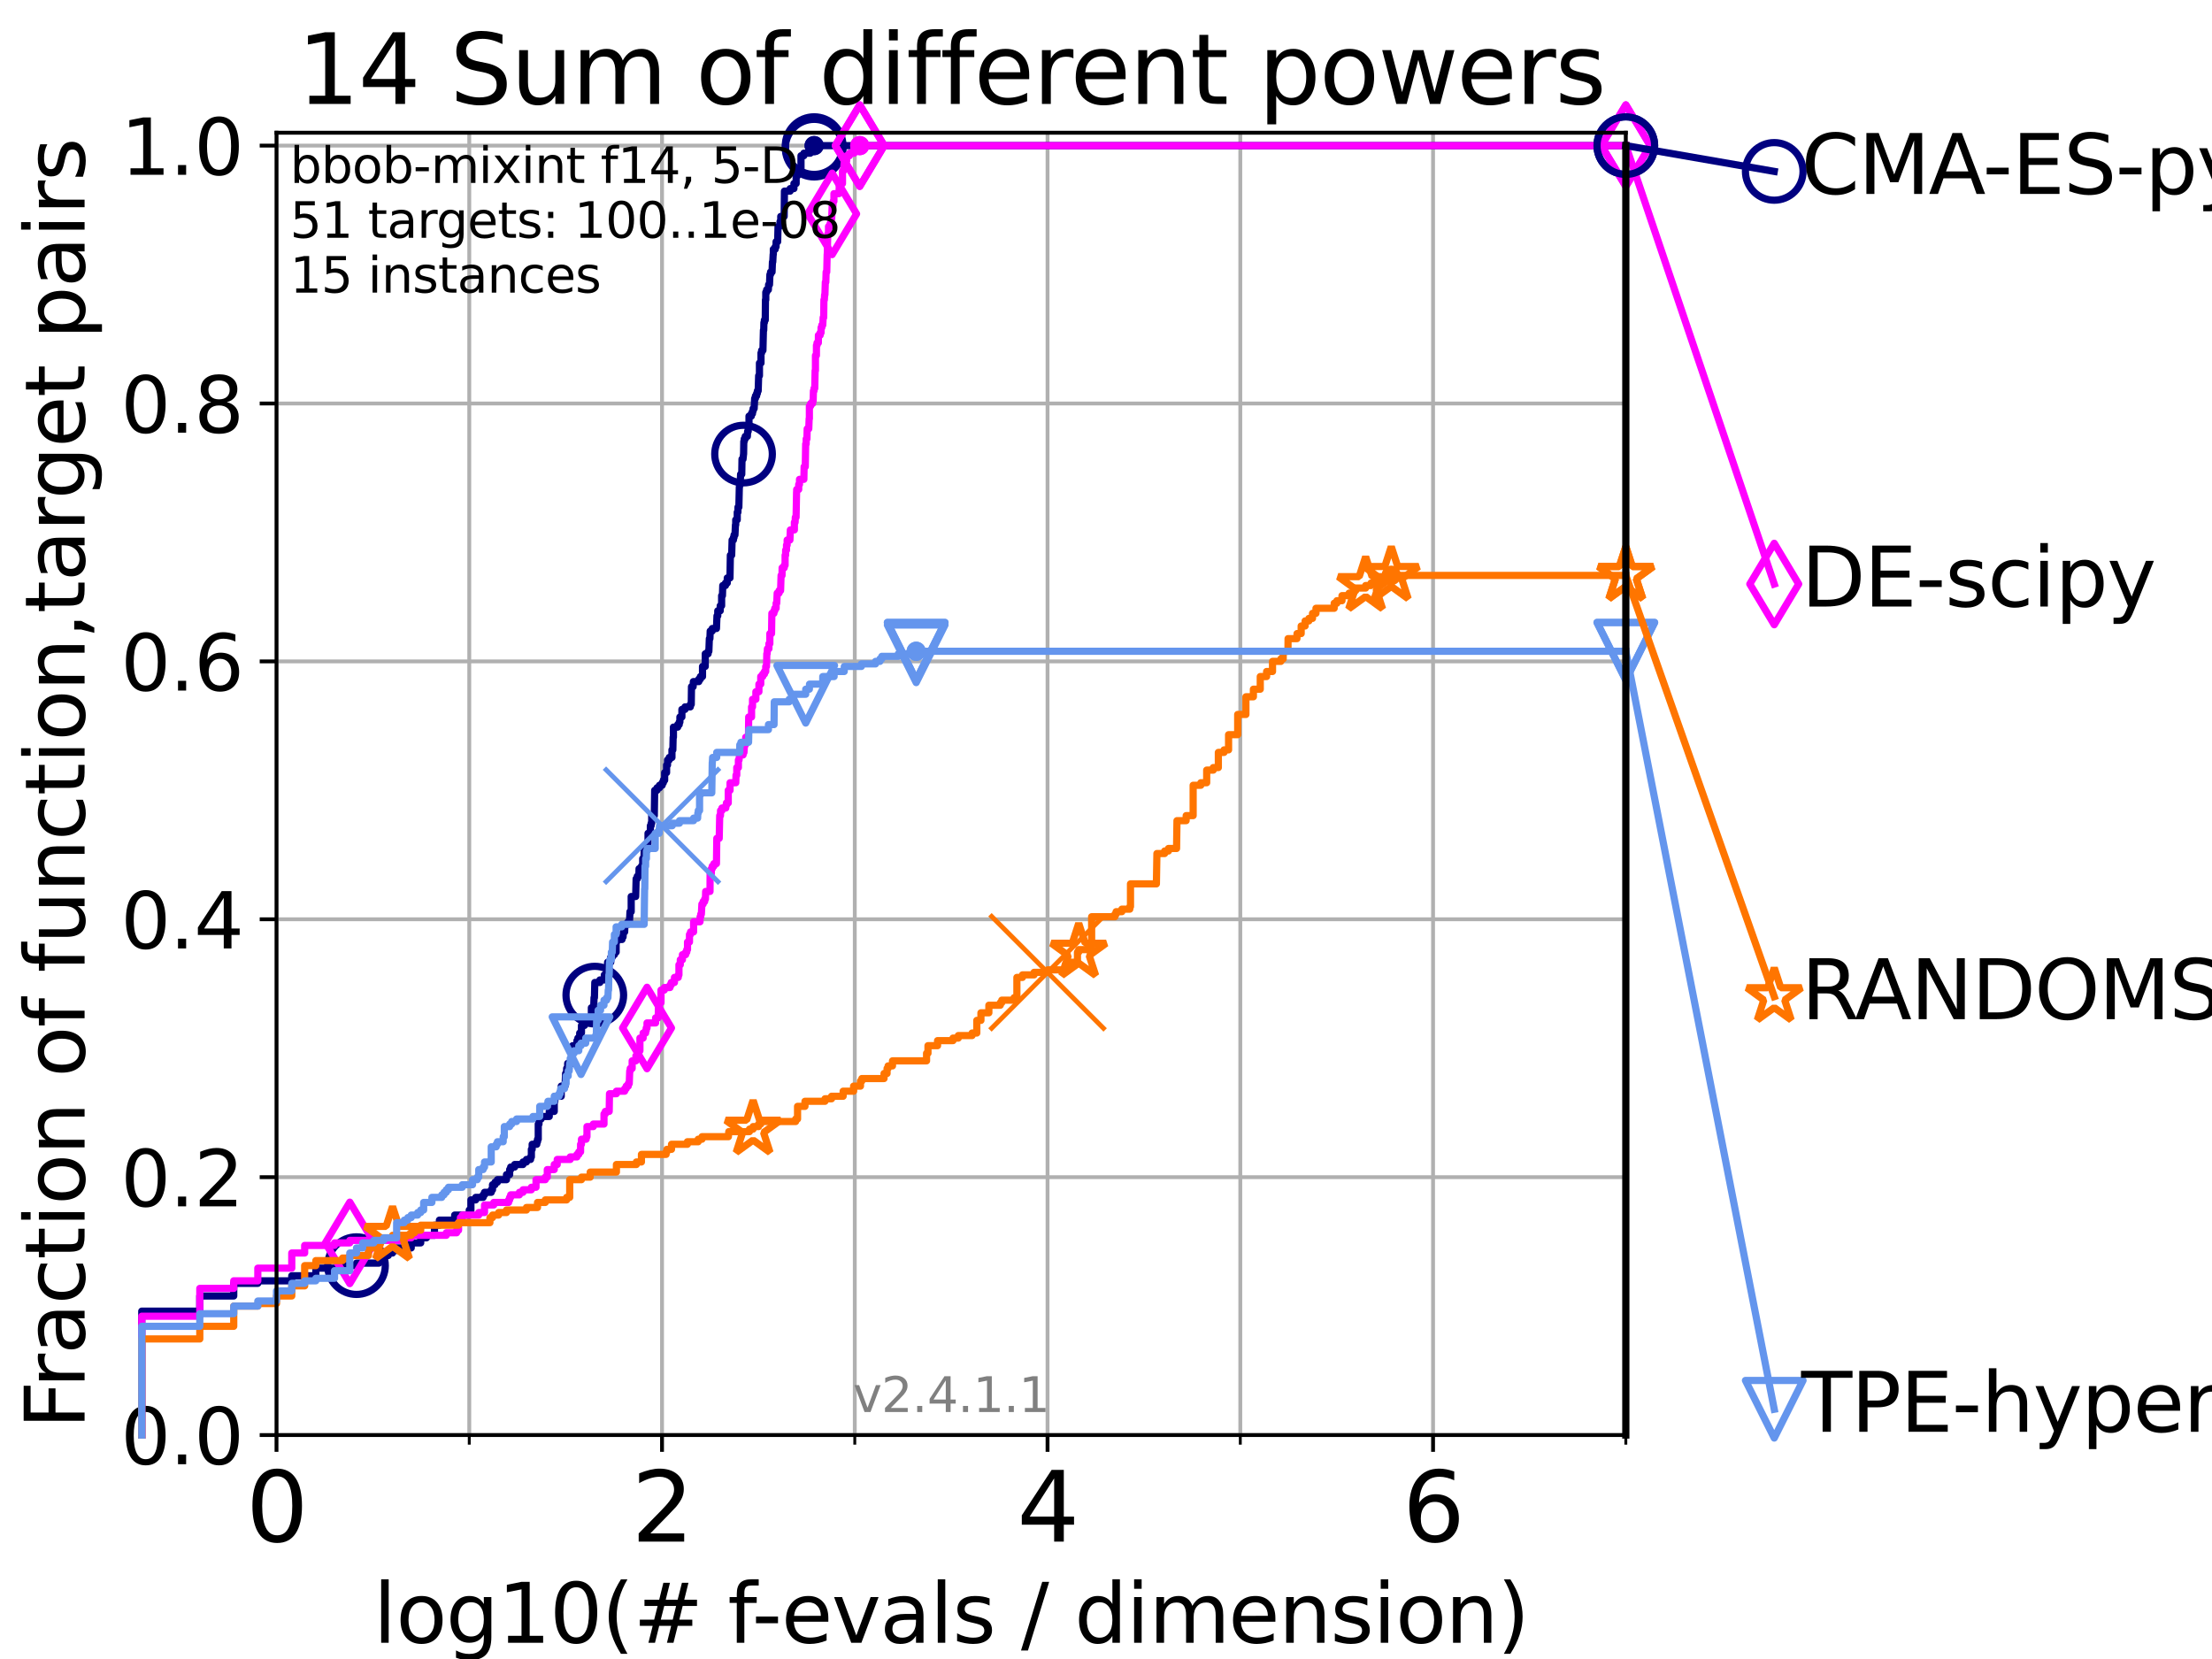 <?xml version="1.0" encoding="utf-8" standalone="no"?>
<!DOCTYPE svg PUBLIC "-//W3C//DTD SVG 1.1//EN"
  "http://www.w3.org/Graphics/SVG/1.1/DTD/svg11.dtd">
<svg height="345.6pt" version="1.1" viewBox="0 0 460.8 345.6" width="460.8pt" xmlns="http://www.w3.org/2000/svg" xmlns:xlink="http://www.w3.org/1999/xlink">
 <defs>
  <style type="text/css">*{stroke-linecap:butt;stroke-linejoin:round;}</style>
 </defs>
 <g id="figure_1">
  <g id="patch_1">
   <path d="M 0 345.6 
L 460.8 345.6 
L 460.8 0 
L 0 0 
z
" style="fill:#ffffff;"/>
  </g>
  <g id="axes_1">
   <g id="patch_2">
    <path d="M 57.6 298.944 
L 338.688 298.944 
L 338.688 27.648 
L 57.6 27.648 
z
" style="fill:#ffffff;"/>
   </g>
   <g id="matplotlib.axis_1">
    <g id="xtick_1">
     <g id="line2d_1">
      <path clip-path="url(#pbd73709ce9)" d="M 57.6 298.944 
L 57.6 27.648 
" style="fill:none;stroke:#b0b0b0;stroke-linecap:square;stroke-width:0.8;"/>
     </g>
     <g id="line2d_2">
      <defs>
       <path d="M 0 0 
L 0 3.5 
" id="mfaa63eec7d" style="stroke:#000000;stroke-width:0.8;"/>
      </defs>
      <g>
       <use style="stroke:#000000;stroke-width:0.8;" x="57.6" xlink:href="#mfaa63eec7d" y="298.944"/>
      </g>
     </g>
     <g id="text_1">
      <!-- 0 -->
      <g transform="translate(51.237 321.141)scale(0.2 -0.2)">
       <defs>
        <path d="M 2034 4250 
Q 1547 4250 1301 3770 
Q 1056 3291 1056 2328 
Q 1056 1369 1301 889 
Q 1547 409 2034 409 
Q 2525 409 2770 889 
Q 3016 1369 3016 2328 
Q 3016 3291 2770 3770 
Q 2525 4250 2034 4250 
z
M 2034 4750 
Q 2819 4750 3233 4129 
Q 3647 3509 3647 2328 
Q 3647 1150 3233 529 
Q 2819 -91 2034 -91 
Q 1250 -91 836 529 
Q 422 1150 422 2328 
Q 422 3509 836 4129 
Q 1250 4750 2034 4750 
z
" id="DejaVuSans-30" transform="scale(0.016)"/>
       </defs>
       <use xlink:href="#DejaVuSans-30"/>
      </g>
     </g>
    </g>
    <g id="xtick_2">
     <g id="line2d_3">
      <path clip-path="url(#pbd73709ce9)" d="M 137.911 298.944 
L 137.911 27.648 
" style="fill:none;stroke:#b0b0b0;stroke-linecap:square;stroke-width:0.8;"/>
     </g>
     <g id="line2d_4">
      <g>
       <use style="stroke:#000000;stroke-width:0.8;" x="137.911" xlink:href="#mfaa63eec7d" y="298.944"/>
      </g>
     </g>
     <g id="text_2">
      <!-- 2 -->
      <g transform="translate(131.548 321.141)scale(0.2 -0.2)">
       <defs>
        <path d="M 1228 531 
L 3431 531 
L 3431 0 
L 469 0 
L 469 531 
Q 828 903 1448 1529 
Q 2069 2156 2228 2338 
Q 2531 2678 2651 2914 
Q 2772 3150 2772 3378 
Q 2772 3750 2511 3984 
Q 2250 4219 1831 4219 
Q 1534 4219 1204 4116 
Q 875 4013 500 3803 
L 500 4441 
Q 881 4594 1212 4672 
Q 1544 4750 1819 4750 
Q 2544 4750 2975 4387 
Q 3406 4025 3406 3419 
Q 3406 3131 3298 2873 
Q 3191 2616 2906 2266 
Q 2828 2175 2409 1742 
Q 1991 1309 1228 531 
z
" id="DejaVuSans-32" transform="scale(0.016)"/>
       </defs>
       <use xlink:href="#DejaVuSans-32"/>
      </g>
     </g>
    </g>
    <g id="xtick_3">
     <g id="line2d_5">
      <path clip-path="url(#pbd73709ce9)" d="M 218.222 298.944 
L 218.222 27.648 
" style="fill:none;stroke:#b0b0b0;stroke-linecap:square;stroke-width:0.8;"/>
     </g>
     <g id="line2d_6">
      <g>
       <use style="stroke:#000000;stroke-width:0.8;" x="218.222" xlink:href="#mfaa63eec7d" y="298.944"/>
      </g>
     </g>
     <g id="text_3">
      <!-- 4 -->
      <g transform="translate(211.859 321.141)scale(0.2 -0.2)">
       <defs>
        <path d="M 2419 4116 
L 825 1625 
L 2419 1625 
L 2419 4116 
z
M 2253 4666 
L 3047 4666 
L 3047 1625 
L 3713 1625 
L 3713 1100 
L 3047 1100 
L 3047 0 
L 2419 0 
L 2419 1100 
L 313 1100 
L 313 1709 
L 2253 4666 
z
" id="DejaVuSans-34" transform="scale(0.016)"/>
       </defs>
       <use xlink:href="#DejaVuSans-34"/>
      </g>
     </g>
    </g>
    <g id="xtick_4">
     <g id="line2d_7">
      <path clip-path="url(#pbd73709ce9)" d="M 298.533 298.944 
L 298.533 27.648 
" style="fill:none;stroke:#b0b0b0;stroke-linecap:square;stroke-width:0.8;"/>
     </g>
     <g id="line2d_8">
      <g>
       <use style="stroke:#000000;stroke-width:0.8;" x="298.533" xlink:href="#mfaa63eec7d" y="298.944"/>
      </g>
     </g>
     <g id="text_4">
      <!-- 6 -->
      <g transform="translate(292.17 321.141)scale(0.2 -0.2)">
       <defs>
        <path d="M 2113 2584 
Q 1688 2584 1439 2293 
Q 1191 2003 1191 1497 
Q 1191 994 1439 701 
Q 1688 409 2113 409 
Q 2538 409 2786 701 
Q 3034 994 3034 1497 
Q 3034 2003 2786 2293 
Q 2538 2584 2113 2584 
z
M 3366 4563 
L 3366 3988 
Q 3128 4100 2886 4159 
Q 2644 4219 2406 4219 
Q 1781 4219 1451 3797 
Q 1122 3375 1075 2522 
Q 1259 2794 1537 2939 
Q 1816 3084 2150 3084 
Q 2853 3084 3261 2657 
Q 3669 2231 3669 1497 
Q 3669 778 3244 343 
Q 2819 -91 2113 -91 
Q 1303 -91 875 529 
Q 447 1150 447 2328 
Q 447 3434 972 4092 
Q 1497 4750 2381 4750 
Q 2619 4750 2861 4703 
Q 3103 4656 3366 4563 
z
" id="DejaVuSans-36" transform="scale(0.016)"/>
       </defs>
       <use xlink:href="#DejaVuSans-36"/>
      </g>
     </g>
    </g>
    <g id="xtick_5">
     <g id="line2d_9">
      <path clip-path="url(#pbd73709ce9)" d="M 97.755 298.944 
L 97.755 27.648 
" style="fill:none;stroke:#b0b0b0;stroke-linecap:square;stroke-width:0.8;"/>
     </g>
     <g id="line2d_10">
      <defs>
       <path d="M 0 0 
L 0 2 
" id="me69463dba5" style="stroke:#000000;stroke-width:0.6;"/>
      </defs>
      <g>
       <use style="stroke:#000000;stroke-width:0.6;" x="97.755" xlink:href="#me69463dba5" y="298.944"/>
      </g>
     </g>
    </g>
    <g id="xtick_6">
     <g id="line2d_11">
      <path clip-path="url(#pbd73709ce9)" d="M 178.066 298.944 
L 178.066 27.648 
" style="fill:none;stroke:#b0b0b0;stroke-linecap:square;stroke-width:0.8;"/>
     </g>
     <g id="line2d_12">
      <g>
       <use style="stroke:#000000;stroke-width:0.6;" x="178.066" xlink:href="#me69463dba5" y="298.944"/>
      </g>
     </g>
    </g>
    <g id="xtick_7">
     <g id="line2d_13">
      <path clip-path="url(#pbd73709ce9)" d="M 258.377 298.944 
L 258.377 27.648 
" style="fill:none;stroke:#b0b0b0;stroke-linecap:square;stroke-width:0.8;"/>
     </g>
     <g id="line2d_14">
      <g>
       <use style="stroke:#000000;stroke-width:0.6;" x="258.377" xlink:href="#me69463dba5" y="298.944"/>
      </g>
     </g>
    </g>
    <g id="xtick_8">
     <g id="line2d_15">
      <path clip-path="url(#pbd73709ce9)" d="M 338.688 298.944 
L 338.688 27.648 
" style="fill:none;stroke:#b0b0b0;stroke-linecap:square;stroke-width:0.8;"/>
     </g>
     <g id="line2d_16">
      <g>
       <use style="stroke:#000000;stroke-width:0.6;" x="338.688" xlink:href="#me69463dba5" y="298.944"/>
      </g>
     </g>
    </g>
    <g id="text_5">
     <!-- log10(# f-evals / dimension) -->
     <g transform="translate(77.764 342.218)scale(0.17 -0.17)">
      <defs>
       <path d="M 603 4863 
L 1178 4863 
L 1178 0 
L 603 0 
L 603 4863 
z
" id="DejaVuSans-6c" transform="scale(0.016)"/>
       <path d="M 1959 3097 
Q 1497 3097 1228 2736 
Q 959 2375 959 1747 
Q 959 1119 1226 758 
Q 1494 397 1959 397 
Q 2419 397 2687 759 
Q 2956 1122 2956 1747 
Q 2956 2369 2687 2733 
Q 2419 3097 1959 3097 
z
M 1959 3584 
Q 2709 3584 3137 3096 
Q 3566 2609 3566 1747 
Q 3566 888 3137 398 
Q 2709 -91 1959 -91 
Q 1206 -91 779 398 
Q 353 888 353 1747 
Q 353 2609 779 3096 
Q 1206 3584 1959 3584 
z
" id="DejaVuSans-6f" transform="scale(0.016)"/>
       <path d="M 2906 1791 
Q 2906 2416 2648 2759 
Q 2391 3103 1925 3103 
Q 1463 3103 1205 2759 
Q 947 2416 947 1791 
Q 947 1169 1205 825 
Q 1463 481 1925 481 
Q 2391 481 2648 825 
Q 2906 1169 2906 1791 
z
M 3481 434 
Q 3481 -459 3084 -895 
Q 2688 -1331 1869 -1331 
Q 1566 -1331 1297 -1286 
Q 1028 -1241 775 -1147 
L 775 -588 
Q 1028 -725 1275 -790 
Q 1522 -856 1778 -856 
Q 2344 -856 2625 -561 
Q 2906 -266 2906 331 
L 2906 616 
Q 2728 306 2450 153 
Q 2172 0 1784 0 
Q 1141 0 747 490 
Q 353 981 353 1791 
Q 353 2603 747 3093 
Q 1141 3584 1784 3584 
Q 2172 3584 2450 3431 
Q 2728 3278 2906 2969 
L 2906 3500 
L 3481 3500 
L 3481 434 
z
" id="DejaVuSans-67" transform="scale(0.016)"/>
       <path d="M 794 531 
L 1825 531 
L 1825 4091 
L 703 3866 
L 703 4441 
L 1819 4666 
L 2450 4666 
L 2450 531 
L 3481 531 
L 3481 0 
L 794 0 
L 794 531 
z
" id="DejaVuSans-31" transform="scale(0.016)"/>
       <path d="M 1984 4856 
Q 1566 4138 1362 3434 
Q 1159 2731 1159 2009 
Q 1159 1288 1364 580 
Q 1569 -128 1984 -844 
L 1484 -844 
Q 1016 -109 783 600 
Q 550 1309 550 2009 
Q 550 2706 781 3412 
Q 1013 4119 1484 4856 
L 1984 4856 
z
" id="DejaVuSans-28" transform="scale(0.016)"/>
       <path d="M 3272 2816 
L 2363 2816 
L 2100 1772 
L 3016 1772 
L 3272 2816 
z
M 2803 4594 
L 2478 3297 
L 3391 3297 
L 3719 4594 
L 4219 4594 
L 3897 3297 
L 4872 3297 
L 4872 2816 
L 3775 2816 
L 3519 1772 
L 4513 1772 
L 4513 1294 
L 3397 1294 
L 3072 0 
L 2572 0 
L 2894 1294 
L 1978 1294 
L 1656 0 
L 1153 0 
L 1478 1294 
L 494 1294 
L 494 1772 
L 1594 1772 
L 1856 2816 
L 850 2816 
L 850 3297 
L 1978 3297 
L 2297 4594 
L 2803 4594 
z
" id="DejaVuSans-23" transform="scale(0.016)"/>
       <path id="DejaVuSans-20" transform="scale(0.016)"/>
       <path d="M 2375 4863 
L 2375 4384 
L 1825 4384 
Q 1516 4384 1395 4259 
Q 1275 4134 1275 3809 
L 1275 3500 
L 2222 3500 
L 2222 3053 
L 1275 3053 
L 1275 0 
L 697 0 
L 697 3053 
L 147 3053 
L 147 3500 
L 697 3500 
L 697 3744 
Q 697 4328 969 4595 
Q 1241 4863 1831 4863 
L 2375 4863 
z
" id="DejaVuSans-66" transform="scale(0.016)"/>
       <path d="M 313 2009 
L 1997 2009 
L 1997 1497 
L 313 1497 
L 313 2009 
z
" id="DejaVuSans-2d" transform="scale(0.016)"/>
       <path d="M 3597 1894 
L 3597 1613 
L 953 1613 
Q 991 1019 1311 708 
Q 1631 397 2203 397 
Q 2534 397 2845 478 
Q 3156 559 3463 722 
L 3463 178 
Q 3153 47 2828 -22 
Q 2503 -91 2169 -91 
Q 1331 -91 842 396 
Q 353 884 353 1716 
Q 353 2575 817 3079 
Q 1281 3584 2069 3584 
Q 2775 3584 3186 3129 
Q 3597 2675 3597 1894 
z
M 3022 2063 
Q 3016 2534 2758 2815 
Q 2500 3097 2075 3097 
Q 1594 3097 1305 2825 
Q 1016 2553 972 2059 
L 3022 2063 
z
" id="DejaVuSans-65" transform="scale(0.016)"/>
       <path d="M 191 3500 
L 800 3500 
L 1894 563 
L 2988 3500 
L 3597 3500 
L 2284 0 
L 1503 0 
L 191 3500 
z
" id="DejaVuSans-76" transform="scale(0.016)"/>
       <path d="M 2194 1759 
Q 1497 1759 1228 1600 
Q 959 1441 959 1056 
Q 959 750 1161 570 
Q 1363 391 1709 391 
Q 2188 391 2477 730 
Q 2766 1069 2766 1631 
L 2766 1759 
L 2194 1759 
z
M 3341 1997 
L 3341 0 
L 2766 0 
L 2766 531 
Q 2569 213 2275 61 
Q 1981 -91 1556 -91 
Q 1019 -91 701 211 
Q 384 513 384 1019 
Q 384 1609 779 1909 
Q 1175 2209 1959 2209 
L 2766 2209 
L 2766 2266 
Q 2766 2663 2505 2880 
Q 2244 3097 1772 3097 
Q 1472 3097 1187 3025 
Q 903 2953 641 2809 
L 641 3341 
Q 956 3463 1253 3523 
Q 1550 3584 1831 3584 
Q 2591 3584 2966 3190 
Q 3341 2797 3341 1997 
z
" id="DejaVuSans-61" transform="scale(0.016)"/>
       <path d="M 2834 3397 
L 2834 2853 
Q 2591 2978 2328 3040 
Q 2066 3103 1784 3103 
Q 1356 3103 1142 2972 
Q 928 2841 928 2578 
Q 928 2378 1081 2264 
Q 1234 2150 1697 2047 
L 1894 2003 
Q 2506 1872 2764 1633 
Q 3022 1394 3022 966 
Q 3022 478 2636 193 
Q 2250 -91 1575 -91 
Q 1294 -91 989 -36 
Q 684 19 347 128 
L 347 722 
Q 666 556 975 473 
Q 1284 391 1588 391 
Q 1994 391 2212 530 
Q 2431 669 2431 922 
Q 2431 1156 2273 1281 
Q 2116 1406 1581 1522 
L 1381 1569 
Q 847 1681 609 1914 
Q 372 2147 372 2553 
Q 372 3047 722 3315 
Q 1072 3584 1716 3584 
Q 2034 3584 2315 3537 
Q 2597 3491 2834 3397 
z
" id="DejaVuSans-73" transform="scale(0.016)"/>
       <path d="M 1625 4666 
L 2156 4666 
L 531 -594 
L 0 -594 
L 1625 4666 
z
" id="DejaVuSans-2f" transform="scale(0.016)"/>
       <path d="M 2906 2969 
L 2906 4863 
L 3481 4863 
L 3481 0 
L 2906 0 
L 2906 525 
Q 2725 213 2448 61 
Q 2172 -91 1784 -91 
Q 1150 -91 751 415 
Q 353 922 353 1747 
Q 353 2572 751 3078 
Q 1150 3584 1784 3584 
Q 2172 3584 2448 3432 
Q 2725 3281 2906 2969 
z
M 947 1747 
Q 947 1113 1208 752 
Q 1469 391 1925 391 
Q 2381 391 2643 752 
Q 2906 1113 2906 1747 
Q 2906 2381 2643 2742 
Q 2381 3103 1925 3103 
Q 1469 3103 1208 2742 
Q 947 2381 947 1747 
z
" id="DejaVuSans-64" transform="scale(0.016)"/>
       <path d="M 603 3500 
L 1178 3500 
L 1178 0 
L 603 0 
L 603 3500 
z
M 603 4863 
L 1178 4863 
L 1178 4134 
L 603 4134 
L 603 4863 
z
" id="DejaVuSans-69" transform="scale(0.016)"/>
       <path d="M 3328 2828 
Q 3544 3216 3844 3400 
Q 4144 3584 4550 3584 
Q 5097 3584 5394 3201 
Q 5691 2819 5691 2113 
L 5691 0 
L 5113 0 
L 5113 2094 
Q 5113 2597 4934 2840 
Q 4756 3084 4391 3084 
Q 3944 3084 3684 2787 
Q 3425 2491 3425 1978 
L 3425 0 
L 2847 0 
L 2847 2094 
Q 2847 2600 2669 2842 
Q 2491 3084 2119 3084 
Q 1678 3084 1418 2786 
Q 1159 2488 1159 1978 
L 1159 0 
L 581 0 
L 581 3500 
L 1159 3500 
L 1159 2956 
Q 1356 3278 1631 3431 
Q 1906 3584 2284 3584 
Q 2666 3584 2933 3390 
Q 3200 3197 3328 2828 
z
" id="DejaVuSans-6d" transform="scale(0.016)"/>
       <path d="M 3513 2113 
L 3513 0 
L 2938 0 
L 2938 2094 
Q 2938 2591 2744 2837 
Q 2550 3084 2163 3084 
Q 1697 3084 1428 2787 
Q 1159 2491 1159 1978 
L 1159 0 
L 581 0 
L 581 3500 
L 1159 3500 
L 1159 2956 
Q 1366 3272 1645 3428 
Q 1925 3584 2291 3584 
Q 2894 3584 3203 3211 
Q 3513 2838 3513 2113 
z
" id="DejaVuSans-6e" transform="scale(0.016)"/>
       <path d="M 513 4856 
L 1013 4856 
Q 1481 4119 1714 3412 
Q 1947 2706 1947 2009 
Q 1947 1309 1714 600 
Q 1481 -109 1013 -844 
L 513 -844 
Q 928 -128 1133 580 
Q 1338 1288 1338 2009 
Q 1338 2731 1133 3434 
Q 928 4138 513 4856 
z
" id="DejaVuSans-29" transform="scale(0.016)"/>
      </defs>
      <use xlink:href="#DejaVuSans-6c"/>
      <use x="27.783" xlink:href="#DejaVuSans-6f"/>
      <use x="88.965" xlink:href="#DejaVuSans-67"/>
      <use x="152.441" xlink:href="#DejaVuSans-31"/>
      <use x="216.064" xlink:href="#DejaVuSans-30"/>
      <use x="279.688" xlink:href="#DejaVuSans-28"/>
      <use x="318.701" xlink:href="#DejaVuSans-23"/>
      <use x="402.49" xlink:href="#DejaVuSans-20"/>
      <use x="434.277" xlink:href="#DejaVuSans-66"/>
      <use x="463.982" xlink:href="#DejaVuSans-2d"/>
      <use x="500.066" xlink:href="#DejaVuSans-65"/>
      <use x="561.59" xlink:href="#DejaVuSans-76"/>
      <use x="620.77" xlink:href="#DejaVuSans-61"/>
      <use x="682.049" xlink:href="#DejaVuSans-6c"/>
      <use x="709.832" xlink:href="#DejaVuSans-73"/>
      <use x="761.932" xlink:href="#DejaVuSans-20"/>
      <use x="793.719" xlink:href="#DejaVuSans-2f"/>
      <use x="827.41" xlink:href="#DejaVuSans-20"/>
      <use x="859.197" xlink:href="#DejaVuSans-64"/>
      <use x="922.674" xlink:href="#DejaVuSans-69"/>
      <use x="950.457" xlink:href="#DejaVuSans-6d"/>
      <use x="1047.869" xlink:href="#DejaVuSans-65"/>
      <use x="1109.393" xlink:href="#DejaVuSans-6e"/>
      <use x="1172.771" xlink:href="#DejaVuSans-73"/>
      <use x="1224.871" xlink:href="#DejaVuSans-69"/>
      <use x="1252.654" xlink:href="#DejaVuSans-6f"/>
      <use x="1313.836" xlink:href="#DejaVuSans-6e"/>
      <use x="1377.215" xlink:href="#DejaVuSans-29"/>
     </g>
    </g>
   </g>
   <g id="matplotlib.axis_2">
    <g id="ytick_1">
     <g id="line2d_17">
      <path clip-path="url(#pbd73709ce9)" d="M 57.6 298.944 
L 338.688 298.944 
" style="fill:none;stroke:#b0b0b0;stroke-linecap:square;stroke-width:0.8;"/>
     </g>
     <g id="line2d_18">
      <defs>
       <path d="M 0 0 
L -3.5 0 
" id="m26bade4492" style="stroke:#000000;stroke-width:0.8;"/>
      </defs>
      <g>
       <use style="stroke:#000000;stroke-width:0.8;" x="57.6" xlink:href="#m26bade4492" y="298.944"/>
      </g>
     </g>
     <g id="text_6">
      <!-- 0.0 -->
      <g transform="translate(25.155 305.023)scale(0.16 -0.16)">
       <defs>
        <path d="M 684 794 
L 1344 794 
L 1344 0 
L 684 0 
L 684 794 
z
" id="DejaVuSans-2e" transform="scale(0.016)"/>
       </defs>
       <use xlink:href="#DejaVuSans-30"/>
       <use x="63.623" xlink:href="#DejaVuSans-2e"/>
       <use x="95.41" xlink:href="#DejaVuSans-30"/>
      </g>
     </g>
    </g>
    <g id="ytick_2">
     <g id="line2d_19">
      <path clip-path="url(#pbd73709ce9)" d="M 57.6 245.222 
L 338.688 245.222 
" style="fill:none;stroke:#b0b0b0;stroke-linecap:square;stroke-width:0.8;"/>
     </g>
     <g id="line2d_20">
      <g>
       <use style="stroke:#000000;stroke-width:0.8;" x="57.6" xlink:href="#m26bade4492" y="245.222"/>
      </g>
     </g>
     <g id="text_7">
      <!-- 0.2 -->
      <g transform="translate(25.155 251.301)scale(0.16 -0.16)">
       <use xlink:href="#DejaVuSans-30"/>
       <use x="63.623" xlink:href="#DejaVuSans-2e"/>
       <use x="95.41" xlink:href="#DejaVuSans-32"/>
      </g>
     </g>
    </g>
    <g id="ytick_3">
     <g id="line2d_21">
      <path clip-path="url(#pbd73709ce9)" d="M 57.6 191.5 
L 338.688 191.5 
" style="fill:none;stroke:#b0b0b0;stroke-linecap:square;stroke-width:0.8;"/>
     </g>
     <g id="line2d_22">
      <g>
       <use style="stroke:#000000;stroke-width:0.8;" x="57.6" xlink:href="#m26bade4492" y="191.5"/>
      </g>
     </g>
     <g id="text_8">
      <!-- 0.4 -->
      <g transform="translate(25.155 197.579)scale(0.16 -0.16)">
       <use xlink:href="#DejaVuSans-30"/>
       <use x="63.623" xlink:href="#DejaVuSans-2e"/>
       <use x="95.41" xlink:href="#DejaVuSans-34"/>
      </g>
     </g>
    </g>
    <g id="ytick_4">
     <g id="line2d_23">
      <path clip-path="url(#pbd73709ce9)" d="M 57.6 137.778 
L 338.688 137.778 
" style="fill:none;stroke:#b0b0b0;stroke-linecap:square;stroke-width:0.8;"/>
     </g>
     <g id="line2d_24">
      <g>
       <use style="stroke:#000000;stroke-width:0.8;" x="57.6" xlink:href="#m26bade4492" y="137.778"/>
      </g>
     </g>
     <g id="text_9">
      <!-- 0.6 -->
      <g transform="translate(25.155 143.857)scale(0.16 -0.16)">
       <use xlink:href="#DejaVuSans-30"/>
       <use x="63.623" xlink:href="#DejaVuSans-2e"/>
       <use x="95.41" xlink:href="#DejaVuSans-36"/>
      </g>
     </g>
    </g>
    <g id="ytick_5">
     <g id="line2d_25">
      <path clip-path="url(#pbd73709ce9)" d="M 57.6 84.056 
L 338.688 84.056 
" style="fill:none;stroke:#b0b0b0;stroke-linecap:square;stroke-width:0.8;"/>
     </g>
     <g id="line2d_26">
      <g>
       <use style="stroke:#000000;stroke-width:0.8;" x="57.6" xlink:href="#m26bade4492" y="84.056"/>
      </g>
     </g>
     <g id="text_10">
      <!-- 0.8 -->
      <g transform="translate(25.155 90.135)scale(0.16 -0.16)">
       <defs>
        <path d="M 2034 2216 
Q 1584 2216 1326 1975 
Q 1069 1734 1069 1313 
Q 1069 891 1326 650 
Q 1584 409 2034 409 
Q 2484 409 2743 651 
Q 3003 894 3003 1313 
Q 3003 1734 2745 1975 
Q 2488 2216 2034 2216 
z
M 1403 2484 
Q 997 2584 770 2862 
Q 544 3141 544 3541 
Q 544 4100 942 4425 
Q 1341 4750 2034 4750 
Q 2731 4750 3128 4425 
Q 3525 4100 3525 3541 
Q 3525 3141 3298 2862 
Q 3072 2584 2669 2484 
Q 3125 2378 3379 2068 
Q 3634 1759 3634 1313 
Q 3634 634 3220 271 
Q 2806 -91 2034 -91 
Q 1263 -91 848 271 
Q 434 634 434 1313 
Q 434 1759 690 2068 
Q 947 2378 1403 2484 
z
M 1172 3481 
Q 1172 3119 1398 2916 
Q 1625 2713 2034 2713 
Q 2441 2713 2670 2916 
Q 2900 3119 2900 3481 
Q 2900 3844 2670 4047 
Q 2441 4250 2034 4250 
Q 1625 4250 1398 4047 
Q 1172 3844 1172 3481 
z
" id="DejaVuSans-38" transform="scale(0.016)"/>
       </defs>
       <use xlink:href="#DejaVuSans-30"/>
       <use x="63.623" xlink:href="#DejaVuSans-2e"/>
       <use x="95.41" xlink:href="#DejaVuSans-38"/>
      </g>
     </g>
    </g>
    <g id="ytick_6">
     <g id="line2d_27">
      <path clip-path="url(#pbd73709ce9)" d="M 57.6 30.334 
L 338.688 30.334 
" style="fill:none;stroke:#b0b0b0;stroke-linecap:square;stroke-width:0.8;"/>
     </g>
     <g id="line2d_28">
      <g>
       <use style="stroke:#000000;stroke-width:0.8;" x="57.6" xlink:href="#m26bade4492" y="30.334"/>
      </g>
     </g>
     <g id="text_11">
      <!-- 1.0 -->
      <g transform="translate(25.155 36.413)scale(0.16 -0.16)">
       <use xlink:href="#DejaVuSans-31"/>
       <use x="63.623" xlink:href="#DejaVuSans-2e"/>
       <use x="95.41" xlink:href="#DejaVuSans-30"/>
      </g>
     </g>
    </g>
    <g id="text_12">
     <!-- Fraction of function,target pairs -->
     <g transform="translate(17.62 297.681)rotate(-90)scale(0.17 -0.17)">
      <defs>
       <path d="M 628 4666 
L 3309 4666 
L 3309 4134 
L 1259 4134 
L 1259 2759 
L 3109 2759 
L 3109 2228 
L 1259 2228 
L 1259 0 
L 628 0 
L 628 4666 
z
" id="DejaVuSans-46" transform="scale(0.016)"/>
       <path d="M 2631 2963 
Q 2534 3019 2420 3045 
Q 2306 3072 2169 3072 
Q 1681 3072 1420 2755 
Q 1159 2438 1159 1844 
L 1159 0 
L 581 0 
L 581 3500 
L 1159 3500 
L 1159 2956 
Q 1341 3275 1631 3429 
Q 1922 3584 2338 3584 
Q 2397 3584 2469 3576 
Q 2541 3569 2628 3553 
L 2631 2963 
z
" id="DejaVuSans-72" transform="scale(0.016)"/>
       <path d="M 3122 3366 
L 3122 2828 
Q 2878 2963 2633 3030 
Q 2388 3097 2138 3097 
Q 1578 3097 1268 2742 
Q 959 2388 959 1747 
Q 959 1106 1268 751 
Q 1578 397 2138 397 
Q 2388 397 2633 464 
Q 2878 531 3122 666 
L 3122 134 
Q 2881 22 2623 -34 
Q 2366 -91 2075 -91 
Q 1284 -91 818 406 
Q 353 903 353 1747 
Q 353 2603 823 3093 
Q 1294 3584 2113 3584 
Q 2378 3584 2631 3529 
Q 2884 3475 3122 3366 
z
" id="DejaVuSans-63" transform="scale(0.016)"/>
       <path d="M 1172 4494 
L 1172 3500 
L 2356 3500 
L 2356 3053 
L 1172 3053 
L 1172 1153 
Q 1172 725 1289 603 
Q 1406 481 1766 481 
L 2356 481 
L 2356 0 
L 1766 0 
Q 1100 0 847 248 
Q 594 497 594 1153 
L 594 3053 
L 172 3053 
L 172 3500 
L 594 3500 
L 594 4494 
L 1172 4494 
z
" id="DejaVuSans-74" transform="scale(0.016)"/>
       <path d="M 544 1381 
L 544 3500 
L 1119 3500 
L 1119 1403 
Q 1119 906 1312 657 
Q 1506 409 1894 409 
Q 2359 409 2629 706 
Q 2900 1003 2900 1516 
L 2900 3500 
L 3475 3500 
L 3475 0 
L 2900 0 
L 2900 538 
Q 2691 219 2414 64 
Q 2138 -91 1772 -91 
Q 1169 -91 856 284 
Q 544 659 544 1381 
z
M 1991 3584 
L 1991 3584 
z
" id="DejaVuSans-75" transform="scale(0.016)"/>
       <path d="M 750 794 
L 1409 794 
L 1409 256 
L 897 -744 
L 494 -744 
L 750 256 
L 750 794 
z
" id="DejaVuSans-2c" transform="scale(0.016)"/>
       <path d="M 1159 525 
L 1159 -1331 
L 581 -1331 
L 581 3500 
L 1159 3500 
L 1159 2969 
Q 1341 3281 1617 3432 
Q 1894 3584 2278 3584 
Q 2916 3584 3314 3078 
Q 3713 2572 3713 1747 
Q 3713 922 3314 415 
Q 2916 -91 2278 -91 
Q 1894 -91 1617 61 
Q 1341 213 1159 525 
z
M 3116 1747 
Q 3116 2381 2855 2742 
Q 2594 3103 2138 3103 
Q 1681 3103 1420 2742 
Q 1159 2381 1159 1747 
Q 1159 1113 1420 752 
Q 1681 391 2138 391 
Q 2594 391 2855 752 
Q 3116 1113 3116 1747 
z
" id="DejaVuSans-70" transform="scale(0.016)"/>
      </defs>
      <use xlink:href="#DejaVuSans-46"/>
      <use x="50.27" xlink:href="#DejaVuSans-72"/>
      <use x="91.383" xlink:href="#DejaVuSans-61"/>
      <use x="152.662" xlink:href="#DejaVuSans-63"/>
      <use x="207.643" xlink:href="#DejaVuSans-74"/>
      <use x="246.852" xlink:href="#DejaVuSans-69"/>
      <use x="274.635" xlink:href="#DejaVuSans-6f"/>
      <use x="335.816" xlink:href="#DejaVuSans-6e"/>
      <use x="399.195" xlink:href="#DejaVuSans-20"/>
      <use x="430.982" xlink:href="#DejaVuSans-6f"/>
      <use x="492.164" xlink:href="#DejaVuSans-66"/>
      <use x="527.369" xlink:href="#DejaVuSans-20"/>
      <use x="559.156" xlink:href="#DejaVuSans-66"/>
      <use x="594.361" xlink:href="#DejaVuSans-75"/>
      <use x="657.74" xlink:href="#DejaVuSans-6e"/>
      <use x="721.119" xlink:href="#DejaVuSans-63"/>
      <use x="776.1" xlink:href="#DejaVuSans-74"/>
      <use x="815.309" xlink:href="#DejaVuSans-69"/>
      <use x="843.092" xlink:href="#DejaVuSans-6f"/>
      <use x="904.273" xlink:href="#DejaVuSans-6e"/>
      <use x="967.652" xlink:href="#DejaVuSans-2c"/>
      <use x="999.439" xlink:href="#DejaVuSans-74"/>
      <use x="1038.648" xlink:href="#DejaVuSans-61"/>
      <use x="1099.928" xlink:href="#DejaVuSans-72"/>
      <use x="1139.291" xlink:href="#DejaVuSans-67"/>
      <use x="1202.768" xlink:href="#DejaVuSans-65"/>
      <use x="1264.291" xlink:href="#DejaVuSans-74"/>
      <use x="1303.5" xlink:href="#DejaVuSans-20"/>
      <use x="1335.287" xlink:href="#DejaVuSans-70"/>
      <use x="1398.764" xlink:href="#DejaVuSans-61"/>
      <use x="1460.043" xlink:href="#DejaVuSans-69"/>
      <use x="1487.826" xlink:href="#DejaVuSans-72"/>
      <use x="1528.939" xlink:href="#DejaVuSans-73"/>
     </g>
    </g>
   </g>
   <g id="line2d_29">
    <defs>
     <path d="M 0 1.5 
C 0.398 1.5 0.779 1.342 1.061 1.061 
C 1.342 0.779 1.5 0.398 1.5 0 
C 1.5 -0.398 1.342 -0.779 1.061 -1.061 
C 0.779 -1.342 0.398 -1.5 0 -1.5 
C -0.398 -1.5 -0.779 -1.342 -1.061 -1.061 
C -1.342 -0.779 -1.5 -0.398 -1.5 0 
C -1.5 0.398 -1.342 0.779 -1.061 1.061 
C -0.779 1.342 -0.398 1.5 0 1.5 
z
" id="m995d99f920" style="stroke:#000080;"/>
    </defs>
    <g>
     <use style="fill:#000080;stroke:#000080;" x="169.6" xlink:href="#m995d99f920" y="30.334"/>
     <use style="fill:#000080;stroke:#000080;" x="169.6" xlink:href="#m995d99f920" y="30.334"/>
    </g>
   </g>
   <g id="line2d_30">
    <path d="M 29.533 298.944 
L 29.533 273.136 
L 41.621 273.136 
L 41.621 269.976 
L 48.692 269.976 
L 48.692 267.343 
L 53.709 267.343 
L 53.709 266.816 
L 60.78 266.816 
L 60.78 265.763 
L 65.797 265.763 
L 65.797 264.183 
L 71.35 264.183 
L 71.35 263.656 
L 74.263 263.656 
L 74.263 263.129 
L 78.942 263.129 
L 78.942 262.603 
L 79.939 262.603 
L 79.939 261.549 
L 80.881 261.549 
L 80.881 261.023 
L 81.776 261.023 
L 81.776 260.496 
L 82.627 260.496 
L 82.627 259.969 
L 85.667 259.969 
L 85.667 258.916 
L 87.644 258.916 
L 87.644 257.862 
L 88.847 257.862 
L 88.847 257.336 
L 90.509 257.336 
L 90.509 255.229 
L 91.535 255.229 
L 91.535 254.176 
L 94.715 254.176 
L 94.715 253.122 
L 97.755 253.122 
L 97.755 252.069 
L 98.101 252.069 
L 98.101 249.962 
L 99.098 249.962 
L 99.098 249.436 
L 100.642 249.436 
L 100.642 248.909 
L 100.935 248.909 
L 100.935 248.382 
L 102.331 248.382 
L 102.331 247.855 
L 102.597 247.855 
L 102.597 246.802 
L 103.118 246.802 
L 103.118 246.275 
L 103.623 246.275 
L 103.623 245.749 
L 105.51 245.749 
L 105.51 244.695 
L 106.169 244.695 
L 106.169 243.642 
L 106.383 243.642 
L 106.383 243.115 
L 107.213 243.115 
L 107.213 242.589 
L 108.949 242.589 
L 108.949 242.062 
L 109.668 242.062 
L 109.668 241.535 
L 110.527 241.535 
L 110.527 241.009 
L 110.694 241.009 
L 110.694 239.428 
L 110.86 239.428 
L 110.86 238.375 
L 111.82 238.375 
L 111.82 237.848 
L 111.975 237.848 
L 111.975 237.322 
L 112.128 237.322 
L 112.128 234.162 
L 112.281 234.162 
L 112.281 233.108 
L 112.73 233.108 
L 112.73 232.582 
L 114.419 232.582 
L 114.419 231.528 
L 115.46 231.528 
L 115.46 229.421 
L 115.586 229.421 
L 115.586 228.368 
L 116.914 228.368 
L 116.914 226.261 
L 117.71 226.261 
L 117.821 223.628 
L 118.04 223.628 
L 118.04 222.575 
L 118.257 222.575 
L 118.257 221.521 
L 119.199 221.521 
L 119.301 217.834 
L 120.191 217.834 
L 120.191 216.781 
L 120.382 216.781 
L 120.382 216.254 
L 120.759 216.254 
L 120.759 215.201 
L 121.128 215.201 
L 121.128 213.621 
L 121.756 213.621 
L 121.844 212.041 
L 123.193 212.041 
L 123.193 209.934 
L 123.673 209.934 
L 123.751 207.827 
L 123.83 207.827 
L 123.908 204.667 
L 124.965 204.667 
L 124.965 204.141 
L 125.892 204.141 
L 125.892 203.087 
L 126.372 203.087 
L 126.372 202.56 
L 126.507 202.56 
L 126.574 200.454 
L 127.229 200.454 
L 127.229 199.4 
L 127.548 199.4 
L 127.548 198.874 
L 127.985 198.874 
L 127.985 198.347 
L 128.351 198.347 
L 128.351 196.24 
L 128.471 196.24 
L 128.471 195.714 
L 129.574 195.714 
L 129.574 195.187 
L 129.798 195.187 
L 129.853 194.133 
L 130.128 194.133 
L 130.182 192.553 
L 130.822 192.553 
L 130.822 192.027 
L 131.134 192.027 
L 131.236 189.92 
L 131.49 189.92 
L 131.49 186.76 
L 132.423 186.76 
L 132.518 183.073 
L 132.754 183.073 
L 132.754 182.546 
L 133.079 182.546 
L 133.125 180.966 
L 133.623 180.966 
L 133.623 180.44 
L 133.888 180.44 
L 133.888 178.86 
L 134.15 178.86 
L 134.193 177.28 
L 134.492 177.28 
L 134.492 176.753 
L 134.829 176.753 
L 134.829 175.699 
L 134.994 175.699 
L 134.994 173.593 
L 135.482 173.593 
L 135.482 172.013 
L 135.642 172.013 
L 135.642 171.486 
L 135.761 171.486 
L 135.761 169.906 
L 136.304 169.906 
L 136.381 164.639 
L 136.869 164.639 
L 136.869 164.112 
L 137.38 164.112 
L 137.38 163.586 
L 137.946 163.586 
L 137.946 163.059 
L 138.188 163.059 
L 138.188 162.532 
L 138.46 162.532 
L 138.46 160.952 
L 138.861 160.952 
L 138.861 159.372 
L 139.058 159.372 
L 139.058 158.319 
L 139.414 158.319 
L 139.414 157.792 
L 139.98 157.792 
L 139.98 156.212 
L 140.165 156.212 
L 140.226 153.579 
L 140.287 153.579 
L 140.287 151.472 
L 141.177 151.472 
L 141.177 150.945 
L 141.493 150.945 
L 141.493 150.419 
L 141.634 150.419 
L 141.634 149.365 
L 142.052 149.365 
L 142.052 147.785 
L 142.7 147.785 
L 142.7 147.258 
L 143.804 147.258 
L 143.804 146.732 
L 144.001 146.732 
L 144.051 143.045 
L 144.391 143.045 
L 144.439 141.992 
L 145.576 141.992 
L 145.576 141.465 
L 145.91 141.465 
L 145.91 140.938 
L 146.346 140.938 
L 146.346 138.831 
L 146.917 138.831 
L 146.917 136.198 
L 147.51 136.198 
L 147.51 135.671 
L 147.67 135.671 
L 147.77 133.038 
L 147.888 133.038 
L 147.947 131.458 
L 148.373 131.458 
L 148.373 130.931 
L 149.251 130.931 
L 149.359 128.298 
L 149.522 128.298 
L 149.522 127.244 
L 150.034 127.244 
L 150.034 126.191 
L 150.327 126.191 
L 150.327 124.084 
L 150.497 124.084 
L 150.565 121.977 
L 151.13 121.977 
L 151.13 121.451 
L 151.502 121.451 
L 151.502 120.397 
L 152.068 120.397 
L 152.146 115.657 
L 152.421 115.657 
L 152.512 112.497 
L 152.782 112.497 
L 152.782 111.97 
L 152.915 111.97 
L 152.915 111.444 
L 153.106 111.444 
L 153.207 109.337 
L 153.265 109.337 
L 153.265 108.284 
L 153.581 108.284 
L 153.581 106.704 
L 153.722 106.704 
L 153.736 105.65 
L 153.918 105.65 
L 154.015 101.437 
L 154.057 101.437 
L 154.057 100.91 
L 154.195 100.91 
L 154.277 98.803 
L 154.521 98.803 
L 154.574 95.643 
L 154.788 95.643 
L 154.893 94.59 
L 154.906 94.59 
L 154.946 91.956 
L 155.038 91.956 
L 155.038 91.43 
L 155.245 91.43 
L 155.245 90.903 
L 155.691 90.903 
L 155.742 89.85 
L 155.867 89.85 
L 155.867 88.796 
L 156.028 88.796 
L 156.028 86.69 
L 156.515 86.69 
L 156.515 86.163 
L 156.753 86.163 
L 156.753 85.636 
L 156.883 85.636 
L 156.883 85.109 
L 157.105 85.109 
L 157.209 83.003 
L 157.37 83.003 
L 157.37 82.476 
L 157.619 82.476 
L 157.619 81.949 
L 157.776 81.949 
L 157.776 81.423 
L 157.943 81.423 
L 158.042 78.263 
L 158.206 78.263 
L 158.206 75.629 
L 158.53 75.629 
L 158.53 73.522 
L 158.658 73.522 
L 158.658 72.996 
L 158.932 72.996 
L 159.036 68.782 
L 159.098 68.782 
L 159.139 67.202 
L 159.232 67.202 
L 159.232 66.675 
L 159.416 66.675 
L 159.457 62.462 
L 159.527 62.462 
L 159.527 60.882 
L 159.708 60.882 
L 159.708 60.355 
L 160.064 60.355 
L 160.113 59.302 
L 160.298 59.302 
L 160.385 57.195 
L 160.519 57.195 
L 160.519 56.668 
L 160.831 56.668 
L 160.915 54.562 
L 160.98 54.562 
L 161.063 52.982 
L 161.1 52.982 
L 161.1 51.928 
L 161.484 51.928 
L 161.484 51.402 
L 161.672 51.402 
L 161.672 50.348 
L 161.999 50.348 
L 162.078 47.188 
L 162.432 47.188 
L 162.5 46.135 
L 162.645 46.135 
L 162.645 45.081 
L 163.356 45.081 
L 163.413 39.814 
L 164.6 39.814 
L 164.6 39.288 
L 165.389 39.288 
L 165.389 38.234 
L 165.852 38.234 
L 165.852 36.654 
L 166.117 36.654 
L 166.117 36.128 
L 166.33 36.128 
L 166.33 35.601 
L 166.635 35.601 
L 166.635 35.074 
L 166.862 35.074 
L 166.862 32.441 
L 167.456 32.441 
L 167.456 31.914 
L 168.8 31.914 
L 168.882 30.861 
L 169.6 30.861 
L 169.6 30.334 
L 338.688 30.334 
L 338.688 30.334 
" style="fill:none;stroke:#000080;stroke-linecap:square;stroke-width:1.5;"/>
   </g>
   <g id="line2d_31">
    <defs>
     <path d="M 0 6 
C 1.591 6 3.117 5.368 4.243 4.243 
C 5.368 3.117 6 1.591 6 0 
C 6 -1.591 5.368 -3.117 4.243 -4.243 
C 3.117 -5.368 1.591 -6 0 -6 
C -1.591 -6 -3.117 -5.368 -4.243 -4.243 
C -5.368 -3.117 -6 -1.591 -6 0 
C -6 1.591 -5.368 3.117 -4.243 4.243 
C -3.117 5.368 -1.591 6 0 6 
z
" id="m4e0d62234c" style="stroke:#000080;stroke-width:1.5;"/>
    </defs>
    <g>
     <use style="fill-opacity:0;stroke:#000080;stroke-width:1.5;" x="74.263" xlink:href="#m4e0d62234c" y="263.656"/>
     <use style="fill-opacity:0;stroke:#000080;stroke-width:1.5;" x="123.908" xlink:href="#m4e0d62234c" y="207.301"/>
     <use style="fill-opacity:0;stroke:#000080;stroke-width:1.5;" x="154.893" xlink:href="#m4e0d62234c" y="94.59"/>
     <use style="fill-opacity:0;stroke:#000080;stroke-width:1.5;" x="169.6" xlink:href="#m4e0d62234c" y="30.861"/>
     <use style="fill-opacity:0;stroke:#000080;stroke-width:1.5;" x="169.6" xlink:href="#m4e0d62234c" y="30.334"/>
     <use style="fill-opacity:0;stroke:#000080;stroke-width:1.5;" x="338.688" xlink:href="#m4e0d62234c" y="30.334"/>
    </g>
   </g>
   <g id="line2d_32">
    <path style="fill:none;stroke:#000080;stroke-linecap:square;stroke-width:1.5;"/>
    <g/>
   </g>
   <g id="line2d_33">
    <defs>
     <path d="M 0 1.5 
C 0.398 1.5 0.779 1.342 1.061 1.061 
C 1.342 0.779 1.5 0.398 1.5 0 
C 1.5 -0.398 1.342 -0.779 1.061 -1.061 
C 0.779 -1.342 0.398 -1.5 0 -1.5 
C -0.398 -1.5 -0.779 -1.342 -1.061 -1.061 
C -1.342 -0.779 -1.5 -0.398 -1.5 0 
C -1.5 0.398 -1.342 0.779 -1.061 1.061 
C -0.779 1.342 -0.398 1.5 0 1.5 
z
" id="m72b6f0415e" style="stroke:#ff00ff;"/>
    </defs>
    <g>
     <use style="fill:#ff00ff;stroke:#ff00ff;" x="179.102" xlink:href="#m72b6f0415e" y="30.334"/>
     <use style="fill:#ff00ff;stroke:#ff00ff;" x="179.102" xlink:href="#m72b6f0415e" y="30.334"/>
    </g>
   </g>
   <g id="line2d_34">
    <path d="M 29.533 298.944 
L 29.533 274.19 
L 41.621 274.19 
L 41.621 268.396 
L 48.692 268.396 
L 48.692 266.816 
L 53.709 266.816 
L 53.709 264.183 
L 60.78 264.183 
L 60.78 261.023 
L 63.468 261.023 
L 63.468 259.443 
L 69.688 259.443 
L 69.688 258.916 
L 72.868 258.916 
L 72.868 258.389 
L 84.213 258.389 
L 84.213 257.862 
L 85.667 257.862 
L 85.667 257.336 
L 92.969 257.336 
L 92.969 256.809 
L 95.125 256.809 
L 95.125 256.282 
L 95.526 256.282 
L 95.526 254.702 
L 95.918 254.702 
L 95.918 253.649 
L 96.301 253.649 
L 96.301 253.122 
L 99.732 253.122 
L 99.732 252.596 
L 100.935 252.596 
L 100.935 251.016 
L 102.859 251.016 
L 102.859 250.489 
L 105.952 250.489 
L 105.952 249.962 
L 106.169 249.962 
L 106.169 249.436 
L 106.383 249.436 
L 106.383 248.909 
L 108.199 248.909 
L 108.199 248.382 
L 108.949 248.382 
L 108.949 247.855 
L 110.694 247.855 
L 110.694 247.329 
L 111.663 247.329 
L 111.663 245.749 
L 113.595 245.749 
L 113.595 245.222 
L 114.012 245.222 
L 114.012 243.642 
L 115.46 243.642 
L 115.46 242.589 
L 116.081 242.589 
L 116.081 241.535 
L 118.787 241.535 
L 118.787 241.009 
L 120.191 241.009 
L 120.191 240.482 
L 120.572 240.482 
L 120.572 239.955 
L 120.945 239.955 
L 120.945 238.375 
L 121.128 238.375 
L 121.128 237.322 
L 122.105 237.322 
L 122.105 236.795 
L 122.277 236.795 
L 122.277 234.688 
L 123.594 234.688 
L 123.594 234.162 
L 125.823 234.162 
L 125.823 232.055 
L 126.1 232.055 
L 126.1 231.528 
L 126.905 231.528 
L 126.97 227.841 
L 128.411 227.841 
L 128.411 227.315 
L 130.128 227.315 
L 130.128 226.788 
L 130.452 226.788 
L 130.452 226.261 
L 130.875 226.261 
L 130.875 225.735 
L 131.082 225.735 
L 131.185 223.101 
L 131.287 223.101 
L 131.287 222.575 
L 131.691 222.575 
L 131.691 220.994 
L 132.47 220.994 
L 132.47 219.941 
L 133.079 219.941 
L 133.079 218.888 
L 133.307 218.888 
L 133.307 216.254 
L 133.976 216.254 
L 133.976 215.201 
L 134.492 215.201 
L 134.492 214.674 
L 134.619 214.674 
L 134.619 214.148 
L 134.787 214.148 
L 134.787 213.094 
L 136.57 213.094 
L 136.57 212.041 
L 137.126 212.041 
L 137.163 209.407 
L 137.344 209.407 
L 137.344 208.881 
L 137.7 208.881 
L 137.7 206.247 
L 138.392 206.247 
L 138.392 205.721 
L 139.573 205.721 
L 139.573 205.194 
L 139.825 205.194 
L 139.825 204.667 
L 140.499 204.667 
L 140.499 203.614 
L 141.293 203.614 
L 141.293 203.087 
L 141.436 203.087 
L 141.436 200.98 
L 141.718 200.98 
L 141.718 199.927 
L 142.161 199.927 
L 142.161 198.874 
L 142.832 198.874 
L 142.832 198.347 
L 143.067 198.347 
L 143.067 197.82 
L 143.222 197.82 
L 143.222 196.24 
L 143.629 196.24 
L 143.629 194.66 
L 143.853 194.66 
L 143.853 194.133 
L 144.487 194.133 
L 144.487 192.027 
L 145.822 192.027 
L 145.844 190.973 
L 145.976 190.973 
L 145.976 190.447 
L 146.107 190.447 
L 146.216 188.34 
L 146.474 188.34 
L 146.474 187.813 
L 146.791 187.813 
L 146.791 187.287 
L 146.958 187.287 
L 147 185.706 
L 147.908 185.706 
L 147.927 182.02 
L 148.181 182.02 
L 148.181 180.966 
L 148.373 180.966 
L 148.373 180.44 
L 148.715 180.44 
L 148.715 179.913 
L 149.251 179.913 
L 149.323 174.646 
L 149.824 174.646 
L 149.929 169.906 
L 150.086 169.906 
L 150.103 168.853 
L 150.395 168.853 
L 150.395 168.326 
L 151.195 168.326 
L 151.195 167.799 
L 151.325 167.799 
L 151.325 167.272 
L 151.708 167.272 
L 151.708 164.639 
L 152.084 164.639 
L 152.084 163.059 
L 153.28 163.059 
L 153.323 161.479 
L 153.481 161.479 
L 153.481 159.899 
L 153.82 159.899 
L 153.82 158.319 
L 153.96 158.319 
L 154.043 157.265 
L 154.801 157.265 
L 154.801 156.739 
L 154.985 156.739 
L 155.09 155.159 
L 155.297 155.159 
L 155.348 153.579 
L 155.916 153.579 
L 155.966 149.365 
L 156.563 149.365 
L 156.563 147.258 
L 156.765 147.258 
L 156.765 145.678 
L 157.461 145.678 
L 157.461 144.098 
L 158.097 144.098 
L 158.097 142.518 
L 158.476 142.518 
L 158.476 140.938 
L 158.89 140.938 
L 158.89 140.411 
L 159.253 140.411 
L 159.253 139.885 
L 159.517 139.885 
L 159.517 138.831 
L 159.678 138.831 
L 159.738 136.198 
L 159.808 136.198 
L 159.867 135.145 
L 160.181 135.145 
L 160.181 134.091 
L 160.375 134.091 
L 160.375 131.985 
L 160.727 131.985 
L 160.793 127.771 
L 161.22 127.771 
L 161.22 127.244 
L 161.402 127.244 
L 161.402 126.718 
L 161.681 126.718 
L 161.681 125.664 
L 161.806 125.664 
L 161.903 123.558 
L 162.295 123.558 
L 162.295 123.031 
L 162.611 123.031 
L 162.712 119.871 
L 162.913 119.871 
L 162.929 118.291 
L 163.364 118.291 
L 163.364 117.764 
L 163.55 117.764 
L 163.55 115.657 
L 163.662 115.657 
L 163.662 114.604 
L 163.844 114.604 
L 163.844 113.55 
L 163.977 113.55 
L 163.977 112.497 
L 164.554 112.497 
L 164.645 110.39 
L 165.483 110.39 
L 165.483 108.81 
L 165.633 108.81 
L 165.683 107.757 
L 165.838 107.757 
L 165.943 102.49 
L 165.964 102.49 
L 165.964 101.963 
L 166.385 101.963 
L 166.385 100.91 
L 166.548 100.91 
L 166.548 99.857 
L 167.462 99.857 
L 167.513 97.223 
L 167.754 97.223 
L 167.836 92.483 
L 167.942 92.483 
L 167.942 91.43 
L 168.097 91.43 
L 168.153 89.323 
L 168.482 89.323 
L 168.561 87.216 
L 168.609 87.216 
L 168.609 84.583 
L 168.871 84.583 
L 168.871 84.056 
L 169.28 84.056 
L 169.28 83.529 
L 169.395 83.529 
L 169.452 81.423 
L 169.577 81.423 
L 169.577 80.896 
L 169.73 80.896 
L 169.803 77.209 
L 169.87 77.209 
L 169.875 74.049 
L 170.075 74.049 
L 170.081 71.942 
L 170.201 71.942 
L 170.201 71.416 
L 170.478 71.416 
L 170.489 69.836 
L 170.852 69.836 
L 170.852 69.309 
L 171.041 69.309 
L 171.041 68.255 
L 171.196 68.255 
L 171.196 67.729 
L 171.392 67.729 
L 171.479 66.149 
L 171.59 66.149 
L 171.636 62.462 
L 171.726 62.462 
L 171.781 61.409 
L 171.846 61.409 
L 171.931 58.775 
L 172.034 58.775 
L 172.098 56.668 
L 172.226 56.668 
L 172.313 52.982 
L 172.337 52.982 
L 172.434 48.768 
L 172.592 48.768 
L 172.592 47.188 
L 172.886 47.188 
L 172.886 46.661 
L 173.077 46.661 
L 173.086 45.608 
L 173.253 45.608 
L 173.349 42.975 
L 173.517 42.975 
L 173.567 41.921 
L 173.724 41.921 
L 173.724 40.341 
L 174.775 40.341 
L 174.855 38.234 
L 175.505 38.234 
L 175.505 35.601 
L 175.734 35.601 
L 175.837 34.021 
L 176.24 34.021 
L 176.24 33.494 
L 176.376 33.494 
L 176.376 32.441 
L 176.961 32.441 
L 176.961 31.914 
L 177.937 31.914 
L 177.937 30.861 
L 179.102 30.861 
L 179.102 30.334 
L 338.688 30.334 
L 338.688 30.334 
" style="fill:none;stroke:#ff00ff;stroke-linecap:square;stroke-width:1.5;"/>
   </g>
   <g id="line2d_35">
    <defs>
     <path d="M 0 8.485 
L 5.091 0 
L 0 -8.485 
L -5.091 0 
z
" id="mb9b27d8f21" style="stroke:#ff00ff;stroke-linejoin:miter;stroke-width:1.5;"/>
    </defs>
    <g>
     <use style="fill-opacity:0;stroke:#ff00ff;stroke-linejoin:miter;stroke-width:1.5;" x="72.868" xlink:href="#mb9b27d8f21" y="258.916"/>
     <use style="fill-opacity:0;stroke:#ff00ff;stroke-linejoin:miter;stroke-width:1.5;" x="134.787" xlink:href="#mb9b27d8f21" y="214.148"/>
     <use style="fill-opacity:0;stroke:#ff00ff;stroke-linejoin:miter;stroke-width:1.5;" x="173.349" xlink:href="#mb9b27d8f21" y="44.555"/>
     <use style="fill-opacity:0;stroke:#ff00ff;stroke-linejoin:miter;stroke-width:1.5;" x="179.102" xlink:href="#mb9b27d8f21" y="30.334"/>
     <use style="fill-opacity:0;stroke:#ff00ff;stroke-linejoin:miter;stroke-width:1.5;" x="179.102" xlink:href="#mb9b27d8f21" y="30.334"/>
     <use style="fill-opacity:0;stroke:#ff00ff;stroke-linejoin:miter;stroke-width:1.5;" x="338.688" xlink:href="#mb9b27d8f21" y="30.334"/>
    </g>
   </g>
   <g id="line2d_36">
    <path style="fill:none;stroke:#ff00ff;stroke-linecap:square;stroke-width:1.5;"/>
    <g/>
   </g>
   <g id="line2d_37">
    <defs>
     <path d="M 0 1.5 
C 0.398 1.5 0.779 1.342 1.061 1.061 
C 1.342 0.779 1.5 0.398 1.5 0 
C 1.5 -0.398 1.342 -0.779 1.061 -1.061 
C 0.779 -1.342 0.398 -1.5 0 -1.5 
C -0.398 -1.5 -0.779 -1.342 -1.061 -1.061 
C -1.342 -0.779 -1.5 -0.398 -1.5 0 
C -1.5 0.398 -1.342 0.779 -1.061 1.061 
C -0.779 1.342 -0.398 1.5 0 1.5 
z
" id="mdbf2e41772" style="stroke:#ff7500;"/>
    </defs>
    <g>
     <use style="fill:#ff7500;stroke:#ff7500;" x="289.825" xlink:href="#mdbf2e41772" y="119.871"/>
     <use style="fill:#ff7500;stroke:#ff7500;" x="289.825" xlink:href="#mdbf2e41772" y="119.871"/>
    </g>
   </g>
   <g id="line2d_38">
    <path d="M 29.533 298.944 
L 29.533 278.93 
L 41.621 278.93 
L 41.621 276.296 
L 48.692 276.296 
L 48.692 272.083 
L 53.709 272.083 
L 53.709 271.556 
L 57.6 271.556 
L 57.6 269.976 
L 60.78 269.976 
L 60.78 267.87 
L 63.468 267.87 
L 63.468 263.656 
L 65.797 263.656 
L 65.797 262.603 
L 71.35 262.603 
L 71.35 262.076 
L 72.868 262.076 
L 72.868 261.549 
L 76.759 261.549 
L 76.759 259.969 
L 78.942 259.969 
L 78.942 257.862 
L 81.776 257.862 
L 81.776 257.336 
L 85.667 257.336 
L 85.667 256.809 
L 86.351 256.809 
L 86.351 256.282 
L 87.644 256.282 
L 87.644 255.229 
L 95.526 255.229 
L 95.526 254.702 
L 102.06 254.702 
L 102.06 253.649 
L 102.597 253.649 
L 102.597 253.122 
L 103.871 253.122 
L 103.871 252.596 
L 105.51 252.596 
L 105.51 252.069 
L 109.668 252.069 
L 109.668 251.542 
L 111.975 251.542 
L 111.975 250.489 
L 113.595 250.489 
L 113.595 249.962 
L 118.04 249.962 
L 118.04 249.436 
L 118.682 249.436 
L 118.682 245.749 
L 121.128 245.749 
L 121.128 245.222 
L 122.948 245.222 
L 122.948 244.169 
L 128.411 244.169 
L 128.411 242.589 
L 132.565 242.589 
L 132.565 242.062 
L 133.623 242.062 
L 133.623 240.482 
L 138.762 240.482 
L 138.762 239.955 
L 138.927 239.955 
L 138.927 239.428 
L 139.887 239.428 
L 139.887 238.375 
L 143.196 238.375 
L 143.196 237.848 
L 145.441 237.848 
L 145.441 237.322 
L 146.238 237.322 
L 146.238 236.795 
L 151.74 236.795 
L 151.819 235.742 
L 156.126 235.742 
L 156.126 235.215 
L 156.883 235.215 
L 156.883 234.688 
L 158.02 234.688 
L 158.02 234.162 
L 158.476 234.162 
L 158.476 233.635 
L 165.747 233.635 
L 165.747 233.108 
L 166.145 233.108 
L 166.145 230.475 
L 167.691 230.475 
L 167.691 229.421 
L 171.861 229.421 
L 171.861 228.895 
L 173.23 228.895 
L 173.23 228.368 
L 175.642 228.368 
L 175.642 227.315 
L 177.82 227.315 
L 177.82 226.261 
L 179.253 226.261 
L 179.253 225.208 
L 179.537 225.208 
L 179.537 224.681 
L 184.162 224.681 
L 184.162 223.628 
L 184.792 223.628 
L 184.792 222.575 
L 185.009 222.575 
L 185.009 222.048 
L 185.922 222.048 
L 185.922 220.994 
L 193.019 220.994 
L 193.019 219.414 
L 193.315 219.414 
L 193.315 217.834 
L 195.31 217.834 
L 195.31 216.781 
L 198.526 216.781 
L 198.526 216.254 
L 199.632 216.254 
L 199.632 215.728 
L 202.504 215.728 
L 202.504 215.201 
L 203.486 215.201 
L 203.486 212.567 
L 204.347 212.567 
L 204.347 210.987 
L 205.999 210.987 
L 205.999 209.407 
L 208.375 209.407 
L 208.375 208.881 
L 208.69 208.881 
L 208.69 208.354 
L 211.257 208.354 
L 211.257 207.827 
L 211.837 207.827 
L 211.837 203.614 
L 212.999 203.614 
L 212.999 203.087 
L 215.416 203.087 
L 215.416 202.56 
L 218.28 202.56 
L 218.28 202.034 
L 221.913 202.034 
L 221.913 200.98 
L 223.106 200.98 
L 223.106 200.454 
L 224.454 200.454 
L 224.454 198.347 
L 224.717 198.347 
L 224.717 197.82 
L 227.173 197.82 
L 227.173 197.294 
L 227.408 197.294 
L 227.408 190.973 
L 232.253 190.973 
L 232.253 190.447 
L 232.509 190.447 
L 232.509 189.92 
L 233.703 189.92 
L 233.703 189.393 
L 235.353 189.393 
L 235.353 188.867 
L 235.501 188.867 
L 235.501 184.126 
L 240.9 184.126 
L 241.007 177.806 
L 242.616 177.806 
L 242.616 177.28 
L 243.413 177.28 
L 243.413 176.753 
L 245.101 176.753 
L 245.186 170.959 
L 247.092 170.959 
L 247.106 169.906 
L 248.554 169.906 
L 248.554 163.586 
L 250.152 163.586 
L 250.152 163.059 
L 251.376 163.059 
L 251.376 160.426 
L 252.744 160.426 
L 252.744 159.899 
L 253.804 159.899 
L 253.804 156.739 
L 254.992 156.739 
L 254.992 156.212 
L 255.935 156.212 
L 255.935 153.052 
L 257.834 153.052 
L 257.834 148.838 
L 259.546 148.838 
L 259.546 145.152 
L 261.105 145.152 
L 261.105 143.572 
L 262.536 143.572 
L 262.536 140.938 
L 263.859 140.938 
L 263.859 139.885 
L 265.088 139.885 
L 265.088 137.778 
L 266.833 137.778 
L 266.833 137.251 
L 267.314 137.251 
L 267.314 135.671 
L 268.306 135.671 
L 268.328 133.038 
L 270.176 133.038 
L 270.196 131.985 
L 271.06 131.985 
L 271.06 130.404 
L 271.883 130.404 
L 271.883 129.351 
L 272.668 129.351 
L 272.668 128.824 
L 273.42 128.824 
L 273.42 127.771 
L 274.141 127.771 
L 274.141 126.718 
L 277.935 126.718 
L 277.935 125.664 
L 278.494 125.664 
L 278.494 125.138 
L 279.561 125.138 
L 279.561 124.084 
L 281.048 124.084 
L 281.048 123.558 
L 281.974 123.558 
L 281.974 123.031 
L 282.419 123.031 
L 282.419 122.504 
L 284.488 122.504 
L 284.488 121.977 
L 285.621 121.977 
L 285.621 121.451 
L 286.685 121.451 
L 286.685 120.924 
L 288.009 120.924 
L 288.009 120.397 
L 289.825 120.397 
L 289.825 119.871 
L 338.688 119.871 
L 338.688 119.871 
" style="fill:none;stroke:#ff7500;stroke-linecap:square;stroke-width:1.5;"/>
   </g>
   <g id="line2d_39">
    <defs>
     <path d="M 0 -6 
L -1.347 -1.854 
L -5.706 -1.854 
L -2.18 0.708 
L -3.527 4.854 
L -0 2.292 
L 3.527 4.854 
L 2.18 0.708 
L 5.706 -1.854 
L 1.347 -1.854 
z
" id="mfc83df56d5" style="stroke:#ff7500;stroke-linejoin:bevel;stroke-width:1.5;"/>
    </defs>
    <g>
     <use style="fill-opacity:0;stroke:#ff7500;stroke-linejoin:bevel;stroke-width:1.5;" x="81.776" xlink:href="#mfc83df56d5" y="257.336"/>
     <use style="fill-opacity:0;stroke:#ff7500;stroke-linejoin:bevel;stroke-width:1.5;" x="156.883" xlink:href="#mfc83df56d5" y="235.215"/>
     <use style="fill-opacity:0;stroke:#ff7500;stroke-linejoin:bevel;stroke-width:1.5;" x="224.717" xlink:href="#mfc83df56d5" y="198.347"/>
     <use style="fill-opacity:0;stroke:#ff7500;stroke-linejoin:bevel;stroke-width:1.5;" x="284.488" xlink:href="#mfc83df56d5" y="121.977"/>
     <use style="fill-opacity:0;stroke:#ff7500;stroke-linejoin:bevel;stroke-width:1.5;" x="289.825" xlink:href="#mfc83df56d5" y="119.871"/>
     <use style="fill-opacity:0;stroke:#ff7500;stroke-linejoin:bevel;stroke-width:1.5;" x="338.688" xlink:href="#mfc83df56d5" y="119.871"/>
    </g>
   </g>
   <g id="line2d_40">
    <path style="fill:none;stroke:#ff7500;stroke-linecap:square;stroke-width:1.5;"/>
    <g/>
   </g>
   <g id="line2d_41">
    <path clip-path="url(#pbd73709ce9)" d="M 218.222 202.56 
" style="fill:none;stroke:#ff7500;stroke-linecap:square;stroke-width:1.5;"/>
    <defs>
     <path d="M -12 12 
L 12 -12 
M -12 -12 
L 12 12 
" id="m90e2461a73" style="stroke:#ff7500;"/>
    </defs>
    <g clip-path="url(#pbd73709ce9)">
     <use style="fill:#ff7500;stroke:#ff7500;" x="218.222" xlink:href="#m90e2461a73" y="202.56"/>
    </g>
   </g>
   <g id="line2d_42">
    <defs>
     <path d="M 0 1.5 
C 0.398 1.5 0.779 1.342 1.061 1.061 
C 1.342 0.779 1.5 0.398 1.5 0 
C 1.5 -0.398 1.342 -0.779 1.061 -1.061 
C 0.779 -1.342 0.398 -1.5 0 -1.5 
C -0.398 -1.5 -0.779 -1.342 -1.061 -1.061 
C -1.342 -0.779 -1.5 -0.398 -1.5 0 
C -1.5 0.398 -1.342 0.779 -1.061 1.061 
C -0.779 1.342 -0.398 1.5 0 1.5 
z
" id="m87b74dec95" style="stroke:#6495ed;"/>
    </defs>
    <g>
     <use style="fill:#6495ed;stroke:#6495ed;" x="190.857" xlink:href="#m87b74dec95" y="135.671"/>
     <use style="fill:#6495ed;stroke:#6495ed;" x="190.857" xlink:href="#m87b74dec95" y="135.671"/>
    </g>
   </g>
   <g id="line2d_43">
    <path d="M 29.533 298.944 
L 29.533 276.296 
L 41.621 276.296 
L 41.621 273.663 
L 48.692 273.663 
L 48.692 272.083 
L 53.709 272.083 
L 53.709 271.03 
L 57.6 271.03 
L 57.6 268.923 
L 60.78 268.923 
L 60.78 267.343 
L 63.468 267.343 
L 63.468 266.816 
L 65.797 266.816 
L 65.797 266.289 
L 69.688 266.289 
L 69.688 264.709 
L 72.868 264.709 
L 72.868 261.023 
L 74.263 261.023 
L 74.263 259.969 
L 75.556 259.969 
L 75.556 258.916 
L 77.885 258.916 
L 77.885 258.389 
L 79.939 258.389 
L 79.939 257.862 
L 82.627 257.862 
L 82.627 254.702 
L 84.213 254.702 
L 84.213 254.176 
L 84.956 254.176 
L 84.956 253.649 
L 85.667 253.649 
L 85.667 253.122 
L 87.01 253.122 
L 87.01 252.596 
L 87.644 252.596 
L 87.644 252.069 
L 88.256 252.069 
L 88.256 250.489 
L 89.973 250.489 
L 89.973 249.436 
L 92.027 249.436 
L 92.027 248.909 
L 92.504 248.909 
L 92.504 248.382 
L 92.969 248.382 
L 92.969 247.855 
L 93.422 247.855 
L 93.422 247.329 
L 96.301 247.329 
L 96.301 246.802 
L 98.439 246.802 
L 98.439 245.749 
L 99.418 245.749 
L 99.418 245.222 
L 99.732 245.222 
L 99.732 243.642 
L 100.642 243.642 
L 100.642 243.115 
L 100.935 243.115 
L 100.935 242.062 
L 102.331 242.062 
L 102.331 238.902 
L 103.372 238.902 
L 103.372 238.375 
L 103.623 238.375 
L 103.623 237.848 
L 104.826 237.848 
L 104.826 236.795 
L 105.057 236.795 
L 105.057 234.688 
L 106.169 234.688 
L 106.169 234.162 
L 106.594 234.162 
L 106.594 233.635 
L 107.614 233.635 
L 107.614 233.108 
L 111.023 233.108 
L 111.023 232.582 
L 112.432 232.582 
L 112.432 230.475 
L 114.012 230.475 
L 114.012 229.948 
L 114.148 229.948 
L 114.148 229.421 
L 115.46 229.421 
L 115.46 228.368 
L 116.443 228.368 
L 116.443 227.841 
L 116.68 227.841 
L 116.68 227.315 
L 116.798 227.315 
L 116.798 226.788 
L 117.598 226.788 
L 117.598 226.261 
L 117.71 226.261 
L 117.71 225.735 
L 117.931 225.735 
L 117.931 224.155 
L 118.364 224.155 
L 118.364 223.101 
L 118.577 223.101 
L 118.682 221.521 
L 118.787 221.521 
L 118.787 220.468 
L 119.199 220.468 
L 119.199 219.414 
L 119.603 219.414 
L 119.603 218.888 
L 120.572 218.888 
L 120.572 217.834 
L 121.037 217.834 
L 121.037 217.308 
L 122.018 217.308 
L 122.018 216.254 
L 124.063 216.254 
L 124.063 215.728 
L 124.216 215.728 
L 124.293 212.567 
L 124.595 212.567 
L 124.595 210.461 
L 125.111 210.461 
L 125.111 209.407 
L 125.823 209.407 
L 125.823 208.354 
L 126.372 208.354 
L 126.372 207.827 
L 126.64 207.827 
L 126.707 206.247 
L 126.773 206.247 
L 126.839 203.087 
L 126.905 203.087 
L 126.97 200.454 
L 127.035 200.454 
L 127.035 199.927 
L 127.358 199.927 
L 127.358 198.347 
L 127.548 198.347 
L 127.611 196.24 
L 127.985 196.24 
L 127.985 194.66 
L 128.351 194.66 
L 128.351 193.08 
L 129.518 193.08 
L 129.518 192.553 
L 134.193 192.553 
L 134.279 185.18 
L 134.322 185.18 
L 134.365 180.44 
L 134.492 180.44 
L 134.492 178.86 
L 134.661 178.86 
L 134.661 177.28 
L 134.829 177.28 
L 134.829 176.753 
L 136.495 176.753 
L 136.495 173.593 
L 137.308 173.593 
L 137.38 172.013 
L 140.042 172.013 
L 140.042 171.486 
L 141.549 171.486 
L 141.549 170.959 
L 144.487 170.959 
L 144.487 170.433 
L 145.327 170.433 
L 145.373 169.379 
L 145.463 169.379 
L 145.463 168.853 
L 145.733 168.853 
L 145.733 165.692 
L 145.866 165.692 
L 145.866 165.166 
L 148.277 165.166 
L 148.373 158.846 
L 148.392 158.846 
L 148.45 157.792 
L 149.305 157.792 
L 149.305 156.739 
L 154.098 156.739 
L 154.112 155.159 
L 154.345 155.159 
L 154.345 154.632 
L 155.941 154.632 
L 156.003 151.999 
L 160.084 151.999 
L 160.084 150.945 
L 161.247 150.945 
L 161.293 146.205 
L 164.395 146.205 
L 164.395 145.678 
L 165.31 145.678 
L 165.346 144.625 
L 167.848 144.625 
L 167.848 143.572 
L 168.609 143.572 
L 168.633 142.518 
L 171.376 142.518 
L 171.397 140.938 
L 173.765 140.938 
L 173.765 139.885 
L 175.865 139.885 
L 175.881 138.831 
L 179.444 138.831 
L 179.444 138.305 
L 182.39 138.305 
L 182.39 137.778 
L 183.321 137.778 
L 183.321 137.251 
L 183.701 137.251 
L 183.701 136.725 
L 187.136 136.725 
L 187.136 136.198 
L 190.857 136.198 
L 190.857 135.671 
L 338.688 135.671 
L 338.688 135.671 
" style="fill:none;stroke:#6495ed;stroke-linecap:square;stroke-width:1.5;"/>
   </g>
   <g id="line2d_44">
    <defs>
     <path d="M -0 6 
L 6 -6 
L -6 -6 
z
" id="m906c0b08b0" style="stroke:#6495ed;stroke-linejoin:miter;stroke-width:1.5;"/>
    </defs>
    <g>
     <use style="fill-opacity:0;stroke:#6495ed;stroke-linejoin:miter;stroke-width:1.5;" x="121.037" xlink:href="#m906c0b08b0" y="217.834"/>
     <use style="fill-opacity:0;stroke:#6495ed;stroke-linejoin:miter;stroke-width:1.5;" x="167.848" xlink:href="#m906c0b08b0" y="144.625"/>
     <use style="fill-opacity:0;stroke:#6495ed;stroke-linejoin:miter;stroke-width:1.5;" x="190.857" xlink:href="#m906c0b08b0" y="136.198"/>
     <use style="fill-opacity:0;stroke:#6495ed;stroke-linejoin:miter;stroke-width:1.5;" x="190.857" xlink:href="#m906c0b08b0" y="135.671"/>
     <use style="fill-opacity:0;stroke:#6495ed;stroke-linejoin:miter;stroke-width:1.5;" x="190.857" xlink:href="#m906c0b08b0" y="135.671"/>
     <use style="fill-opacity:0;stroke:#6495ed;stroke-linejoin:miter;stroke-width:1.5;" x="338.688" xlink:href="#m906c0b08b0" y="135.671"/>
    </g>
   </g>
   <g id="line2d_45">
    <path style="fill:none;stroke:#6495ed;stroke-linecap:square;stroke-width:1.5;"/>
    <g/>
   </g>
   <g id="line2d_46">
    <path clip-path="url(#pbd73709ce9)" d="M 137.911 172.013 
" style="fill:none;stroke:#6495ed;stroke-linecap:square;stroke-width:1.5;"/>
    <defs>
     <path d="M -12 12 
L 12 -12 
M -12 -12 
L 12 12 
" id="m6142f4c5cb" style="stroke:#6495ed;"/>
    </defs>
    <g clip-path="url(#pbd73709ce9)">
     <use style="fill:#6495ed;stroke:#6495ed;" x="137.911" xlink:href="#m6142f4c5cb" y="172.013"/>
    </g>
   </g>
   <g id="line2d_47">
    <path d="M 338.688 135.671 
L 369.608 293.572 
" style="fill:none;stroke:#6495ed;stroke-linecap:square;stroke-width:1.5;"/>
    <g>
     <use style="fill-opacity:0;stroke:#6495ed;stroke-linejoin:miter;stroke-width:1.5;" x="338.688" xlink:href="#m906c0b08b0" y="135.671"/>
     <use style="fill-opacity:0;stroke:#6495ed;stroke-linejoin:miter;stroke-width:1.5;" x="369.608" xlink:href="#m906c0b08b0" y="293.572"/>
    </g>
   </g>
   <g id="line2d_48">
    <path d="M 338.688 119.871 
L 369.608 207.617 
" style="fill:none;stroke:#ff7500;stroke-linecap:square;stroke-width:1.5;"/>
    <g>
     <use style="fill-opacity:0;stroke:#ff7500;stroke-linejoin:bevel;stroke-width:1.5;" x="338.688" xlink:href="#mfc83df56d5" y="119.871"/>
     <use style="fill-opacity:0;stroke:#ff7500;stroke-linejoin:bevel;stroke-width:1.5;" x="369.608" xlink:href="#mfc83df56d5" y="207.617"/>
    </g>
   </g>
   <g id="line2d_49">
    <path d="M 338.688 30.334 
L 369.608 121.661 
" style="fill:none;stroke:#ff00ff;stroke-linecap:square;stroke-width:1.5;"/>
    <g>
     <use style="fill-opacity:0;stroke:#ff00ff;stroke-linejoin:miter;stroke-width:1.5;" x="338.688" xlink:href="#mb9b27d8f21" y="30.334"/>
     <use style="fill-opacity:0;stroke:#ff00ff;stroke-linejoin:miter;stroke-width:1.5;" x="369.608" xlink:href="#mb9b27d8f21" y="121.661"/>
    </g>
   </g>
   <g id="line2d_50">
    <path d="M 338.688 30.334 
L 369.608 35.706 
" style="fill:none;stroke:#000080;stroke-linecap:square;stroke-width:1.5;"/>
    <g>
     <use style="fill-opacity:0;stroke:#000080;stroke-width:1.5;" x="338.688" xlink:href="#m4e0d62234c" y="30.334"/>
     <use style="fill-opacity:0;stroke:#000080;stroke-width:1.5;" x="369.608" xlink:href="#m4e0d62234c" y="35.706"/>
    </g>
   </g>
   <g id="line2d_51">
    <path d="M 338.688 298.944 
L 338.688 30.334 
" style="fill:none;stroke:#000000;stroke-linecap:square;stroke-width:1.5;"/>
   </g>
   <g id="patch_3">
    <path d="M 57.6 298.944 
L 57.6 27.648 
" style="fill:none;stroke:#000000;stroke-linecap:square;stroke-linejoin:miter;stroke-width:0.8;"/>
   </g>
   <g id="patch_4">
    <path d="M 338.688 298.944 
L 338.688 27.648 
" style="fill:none;stroke:#000000;stroke-linecap:square;stroke-linejoin:miter;stroke-width:0.8;"/>
   </g>
   <g id="patch_5">
    <path d="M 57.6 298.944 
L 338.688 298.944 
" style="fill:none;stroke:#000000;stroke-linecap:square;stroke-linejoin:miter;stroke-width:0.8;"/>
   </g>
   <g id="patch_6">
    <path d="M 57.6 27.648 
L 338.688 27.648 
" style="fill:none;stroke:#000000;stroke-linecap:square;stroke-linejoin:miter;stroke-width:0.8;"/>
   </g>
   <g id="text_13">
    <!-- TPE-hyper -->
    <g transform="translate(375.229 298.263)scale(0.17 -0.17)">
     <defs>
      <path d="M -19 4666 
L 3928 4666 
L 3928 4134 
L 2272 4134 
L 2272 0 
L 1638 0 
L 1638 4134 
L -19 4134 
L -19 4666 
z
" id="DejaVuSans-54" transform="scale(0.016)"/>
      <path d="M 1259 4147 
L 1259 2394 
L 2053 2394 
Q 2494 2394 2734 2622 
Q 2975 2850 2975 3272 
Q 2975 3691 2734 3919 
Q 2494 4147 2053 4147 
L 1259 4147 
z
M 628 4666 
L 2053 4666 
Q 2838 4666 3239 4311 
Q 3641 3956 3641 3272 
Q 3641 2581 3239 2228 
Q 2838 1875 2053 1875 
L 1259 1875 
L 1259 0 
L 628 0 
L 628 4666 
z
" id="DejaVuSans-50" transform="scale(0.016)"/>
      <path d="M 628 4666 
L 3578 4666 
L 3578 4134 
L 1259 4134 
L 1259 2753 
L 3481 2753 
L 3481 2222 
L 1259 2222 
L 1259 531 
L 3634 531 
L 3634 0 
L 628 0 
L 628 4666 
z
" id="DejaVuSans-45" transform="scale(0.016)"/>
      <path d="M 3513 2113 
L 3513 0 
L 2938 0 
L 2938 2094 
Q 2938 2591 2744 2837 
Q 2550 3084 2163 3084 
Q 1697 3084 1428 2787 
Q 1159 2491 1159 1978 
L 1159 0 
L 581 0 
L 581 4863 
L 1159 4863 
L 1159 2956 
Q 1366 3272 1645 3428 
Q 1925 3584 2291 3584 
Q 2894 3584 3203 3211 
Q 3513 2838 3513 2113 
z
" id="DejaVuSans-68" transform="scale(0.016)"/>
      <path d="M 2059 -325 
Q 1816 -950 1584 -1140 
Q 1353 -1331 966 -1331 
L 506 -1331 
L 506 -850 
L 844 -850 
Q 1081 -850 1212 -737 
Q 1344 -625 1503 -206 
L 1606 56 
L 191 3500 
L 800 3500 
L 1894 763 
L 2988 3500 
L 3597 3500 
L 2059 -325 
z
" id="DejaVuSans-79" transform="scale(0.016)"/>
     </defs>
     <use xlink:href="#DejaVuSans-54"/>
     <use x="61.084" xlink:href="#DejaVuSans-50"/>
     <use x="121.387" xlink:href="#DejaVuSans-45"/>
     <use x="184.57" xlink:href="#DejaVuSans-2d"/>
     <use x="220.654" xlink:href="#DejaVuSans-68"/>
     <use x="284.033" xlink:href="#DejaVuSans-79"/>
     <use x="343.213" xlink:href="#DejaVuSans-70"/>
     <use x="406.689" xlink:href="#DejaVuSans-65"/>
     <use x="468.213" xlink:href="#DejaVuSans-72"/>
    </g>
   </g>
   <g id="text_14">
    <!-- RANDOMSEA -->
    <g transform="translate(375.229 212.308)scale(0.17 -0.17)">
     <defs>
      <path d="M 2841 2188 
Q 3044 2119 3236 1894 
Q 3428 1669 3622 1275 
L 4263 0 
L 3584 0 
L 2988 1197 
Q 2756 1666 2539 1819 
Q 2322 1972 1947 1972 
L 1259 1972 
L 1259 0 
L 628 0 
L 628 4666 
L 2053 4666 
Q 2853 4666 3247 4331 
Q 3641 3997 3641 3322 
Q 3641 2881 3436 2590 
Q 3231 2300 2841 2188 
z
M 1259 4147 
L 1259 2491 
L 2053 2491 
Q 2509 2491 2742 2702 
Q 2975 2913 2975 3322 
Q 2975 3731 2742 3939 
Q 2509 4147 2053 4147 
L 1259 4147 
z
" id="DejaVuSans-52" transform="scale(0.016)"/>
      <path d="M 2188 4044 
L 1331 1722 
L 3047 1722 
L 2188 4044 
z
M 1831 4666 
L 2547 4666 
L 4325 0 
L 3669 0 
L 3244 1197 
L 1141 1197 
L 716 0 
L 50 0 
L 1831 4666 
z
" id="DejaVuSans-41" transform="scale(0.016)"/>
      <path d="M 628 4666 
L 1478 4666 
L 3547 763 
L 3547 4666 
L 4159 4666 
L 4159 0 
L 3309 0 
L 1241 3903 
L 1241 0 
L 628 0 
L 628 4666 
z
" id="DejaVuSans-4e" transform="scale(0.016)"/>
      <path d="M 1259 4147 
L 1259 519 
L 2022 519 
Q 2988 519 3436 956 
Q 3884 1394 3884 2338 
Q 3884 3275 3436 3711 
Q 2988 4147 2022 4147 
L 1259 4147 
z
M 628 4666 
L 1925 4666 
Q 3281 4666 3915 4102 
Q 4550 3538 4550 2338 
Q 4550 1131 3912 565 
Q 3275 0 1925 0 
L 628 0 
L 628 4666 
z
" id="DejaVuSans-44" transform="scale(0.016)"/>
      <path d="M 2522 4238 
Q 1834 4238 1429 3725 
Q 1025 3213 1025 2328 
Q 1025 1447 1429 934 
Q 1834 422 2522 422 
Q 3209 422 3611 934 
Q 4013 1447 4013 2328 
Q 4013 3213 3611 3725 
Q 3209 4238 2522 4238 
z
M 2522 4750 
Q 3503 4750 4090 4092 
Q 4678 3434 4678 2328 
Q 4678 1225 4090 567 
Q 3503 -91 2522 -91 
Q 1538 -91 948 565 
Q 359 1222 359 2328 
Q 359 3434 948 4092 
Q 1538 4750 2522 4750 
z
" id="DejaVuSans-4f" transform="scale(0.016)"/>
      <path d="M 628 4666 
L 1569 4666 
L 2759 1491 
L 3956 4666 
L 4897 4666 
L 4897 0 
L 4281 0 
L 4281 4097 
L 3078 897 
L 2444 897 
L 1241 4097 
L 1241 0 
L 628 0 
L 628 4666 
z
" id="DejaVuSans-4d" transform="scale(0.016)"/>
      <path d="M 3425 4513 
L 3425 3897 
Q 3066 4069 2747 4153 
Q 2428 4238 2131 4238 
Q 1616 4238 1336 4038 
Q 1056 3838 1056 3469 
Q 1056 3159 1242 3001 
Q 1428 2844 1947 2747 
L 2328 2669 
Q 3034 2534 3370 2195 
Q 3706 1856 3706 1288 
Q 3706 609 3251 259 
Q 2797 -91 1919 -91 
Q 1588 -91 1214 -16 
Q 841 59 441 206 
L 441 856 
Q 825 641 1194 531 
Q 1563 422 1919 422 
Q 2459 422 2753 634 
Q 3047 847 3047 1241 
Q 3047 1584 2836 1778 
Q 2625 1972 2144 2069 
L 1759 2144 
Q 1053 2284 737 2584 
Q 422 2884 422 3419 
Q 422 4038 858 4394 
Q 1294 4750 2059 4750 
Q 2388 4750 2728 4690 
Q 3069 4631 3425 4513 
z
" id="DejaVuSans-53" transform="scale(0.016)"/>
     </defs>
     <use xlink:href="#DejaVuSans-52"/>
     <use x="65.482" xlink:href="#DejaVuSans-41"/>
     <use x="133.891" xlink:href="#DejaVuSans-4e"/>
     <use x="208.695" xlink:href="#DejaVuSans-44"/>
     <use x="285.697" xlink:href="#DejaVuSans-4f"/>
     <use x="364.408" xlink:href="#DejaVuSans-4d"/>
     <use x="450.688" xlink:href="#DejaVuSans-53"/>
     <use x="514.164" xlink:href="#DejaVuSans-45"/>
     <use x="577.348" xlink:href="#DejaVuSans-41"/>
    </g>
   </g>
   <g id="text_15">
    <!-- DE-scipy -->
    <g transform="translate(375.229 126.352)scale(0.17 -0.17)">
     <use xlink:href="#DejaVuSans-44"/>
     <use x="77.002" xlink:href="#DejaVuSans-45"/>
     <use x="140.186" xlink:href="#DejaVuSans-2d"/>
     <use x="176.27" xlink:href="#DejaVuSans-73"/>
     <use x="228.369" xlink:href="#DejaVuSans-63"/>
     <use x="283.35" xlink:href="#DejaVuSans-69"/>
     <use x="311.133" xlink:href="#DejaVuSans-70"/>
     <use x="374.609" xlink:href="#DejaVuSans-79"/>
    </g>
   </g>
   <g id="text_16">
    <!-- CMA-ES-py -->
    <g transform="translate(375.229 40.397)scale(0.17 -0.17)">
     <defs>
      <path d="M 4122 4306 
L 4122 3641 
Q 3803 3938 3442 4084 
Q 3081 4231 2675 4231 
Q 1875 4231 1450 3742 
Q 1025 3253 1025 2328 
Q 1025 1406 1450 917 
Q 1875 428 2675 428 
Q 3081 428 3442 575 
Q 3803 722 4122 1019 
L 4122 359 
Q 3791 134 3420 21 
Q 3050 -91 2638 -91 
Q 1578 -91 968 557 
Q 359 1206 359 2328 
Q 359 3453 968 4101 
Q 1578 4750 2638 4750 
Q 3056 4750 3426 4639 
Q 3797 4528 4122 4306 
z
" id="DejaVuSans-43" transform="scale(0.016)"/>
     </defs>
     <use xlink:href="#DejaVuSans-43"/>
     <use x="69.824" xlink:href="#DejaVuSans-4d"/>
     <use x="156.104" xlink:href="#DejaVuSans-41"/>
     <use x="222.262" xlink:href="#DejaVuSans-2d"/>
     <use x="258.346" xlink:href="#DejaVuSans-45"/>
     <use x="321.529" xlink:href="#DejaVuSans-53"/>
     <use x="385.006" xlink:href="#DejaVuSans-2d"/>
     <use x="421.09" xlink:href="#DejaVuSans-70"/>
     <use x="484.566" xlink:href="#DejaVuSans-79"/>
    </g>
   </g>
   <g id="text_17">
    <!-- bbob-mixint f14, 5-D -->
    <g transform="translate(60.411 38.111)scale(0.102 -0.102)">
     <defs>
      <path d="M 3116 1747 
Q 3116 2381 2855 2742 
Q 2594 3103 2138 3103 
Q 1681 3103 1420 2742 
Q 1159 2381 1159 1747 
Q 1159 1113 1420 752 
Q 1681 391 2138 391 
Q 2594 391 2855 752 
Q 3116 1113 3116 1747 
z
M 1159 2969 
Q 1341 3281 1617 3432 
Q 1894 3584 2278 3584 
Q 2916 3584 3314 3078 
Q 3713 2572 3713 1747 
Q 3713 922 3314 415 
Q 2916 -91 2278 -91 
Q 1894 -91 1617 61 
Q 1341 213 1159 525 
L 1159 0 
L 581 0 
L 581 4863 
L 1159 4863 
L 1159 2969 
z
" id="DejaVuSans-62" transform="scale(0.016)"/>
      <path d="M 3513 3500 
L 2247 1797 
L 3578 0 
L 2900 0 
L 1881 1375 
L 863 0 
L 184 0 
L 1544 1831 
L 300 3500 
L 978 3500 
L 1906 2253 
L 2834 3500 
L 3513 3500 
z
" id="DejaVuSans-78" transform="scale(0.016)"/>
      <path d="M 691 4666 
L 3169 4666 
L 3169 4134 
L 1269 4134 
L 1269 2991 
Q 1406 3038 1543 3061 
Q 1681 3084 1819 3084 
Q 2600 3084 3056 2656 
Q 3513 2228 3513 1497 
Q 3513 744 3044 326 
Q 2575 -91 1722 -91 
Q 1428 -91 1123 -41 
Q 819 9 494 109 
L 494 744 
Q 775 591 1075 516 
Q 1375 441 1709 441 
Q 2250 441 2565 725 
Q 2881 1009 2881 1497 
Q 2881 1984 2565 2268 
Q 2250 2553 1709 2553 
Q 1456 2553 1204 2497 
Q 953 2441 691 2322 
L 691 4666 
z
" id="DejaVuSans-35" transform="scale(0.016)"/>
     </defs>
     <use xlink:href="#DejaVuSans-62"/>
     <use x="63.477" xlink:href="#DejaVuSans-62"/>
     <use x="126.953" xlink:href="#DejaVuSans-6f"/>
     <use x="188.135" xlink:href="#DejaVuSans-62"/>
     <use x="251.611" xlink:href="#DejaVuSans-2d"/>
     <use x="287.695" xlink:href="#DejaVuSans-6d"/>
     <use x="385.107" xlink:href="#DejaVuSans-69"/>
     <use x="412.891" xlink:href="#DejaVuSans-78"/>
     <use x="472.07" xlink:href="#DejaVuSans-69"/>
     <use x="499.854" xlink:href="#DejaVuSans-6e"/>
     <use x="563.232" xlink:href="#DejaVuSans-74"/>
     <use x="602.441" xlink:href="#DejaVuSans-20"/>
     <use x="634.229" xlink:href="#DejaVuSans-66"/>
     <use x="669.434" xlink:href="#DejaVuSans-31"/>
     <use x="733.057" xlink:href="#DejaVuSans-34"/>
     <use x="796.68" xlink:href="#DejaVuSans-2c"/>
     <use x="828.467" xlink:href="#DejaVuSans-20"/>
     <use x="860.254" xlink:href="#DejaVuSans-35"/>
     <use x="923.877" xlink:href="#DejaVuSans-2d"/>
     <use x="959.961" xlink:href="#DejaVuSans-44"/>
    </g>
    <!-- 51 targets: 100..1e-08 -->
    <g transform="translate(60.411 49.533)scale(0.102 -0.102)">
     <defs>
      <path d="M 750 794 
L 1409 794 
L 1409 0 
L 750 0 
L 750 794 
z
M 750 3309 
L 1409 3309 
L 1409 2516 
L 750 2516 
L 750 3309 
z
" id="DejaVuSans-3a" transform="scale(0.016)"/>
     </defs>
     <use xlink:href="#DejaVuSans-35"/>
     <use x="63.623" xlink:href="#DejaVuSans-31"/>
     <use x="127.246" xlink:href="#DejaVuSans-20"/>
     <use x="159.033" xlink:href="#DejaVuSans-74"/>
     <use x="198.242" xlink:href="#DejaVuSans-61"/>
     <use x="259.521" xlink:href="#DejaVuSans-72"/>
     <use x="298.885" xlink:href="#DejaVuSans-67"/>
     <use x="362.361" xlink:href="#DejaVuSans-65"/>
     <use x="423.885" xlink:href="#DejaVuSans-74"/>
     <use x="463.094" xlink:href="#DejaVuSans-73"/>
     <use x="515.193" xlink:href="#DejaVuSans-3a"/>
     <use x="548.885" xlink:href="#DejaVuSans-20"/>
     <use x="580.672" xlink:href="#DejaVuSans-31"/>
     <use x="644.295" xlink:href="#DejaVuSans-30"/>
     <use x="707.918" xlink:href="#DejaVuSans-30"/>
     <use x="771.541" xlink:href="#DejaVuSans-2e"/>
     <use x="803.328" xlink:href="#DejaVuSans-2e"/>
     <use x="835.115" xlink:href="#DejaVuSans-31"/>
     <use x="898.738" xlink:href="#DejaVuSans-65"/>
     <use x="960.262" xlink:href="#DejaVuSans-2d"/>
     <use x="996.346" xlink:href="#DejaVuSans-30"/>
     <use x="1059.969" xlink:href="#DejaVuSans-38"/>
    </g>
    <!-- 15 instances -->
    <g transform="translate(60.411 60.955)scale(0.102 -0.102)">
     <use xlink:href="#DejaVuSans-31"/>
     <use x="63.623" xlink:href="#DejaVuSans-35"/>
     <use x="127.246" xlink:href="#DejaVuSans-20"/>
     <use x="159.033" xlink:href="#DejaVuSans-69"/>
     <use x="186.816" xlink:href="#DejaVuSans-6e"/>
     <use x="250.195" xlink:href="#DejaVuSans-73"/>
     <use x="302.295" xlink:href="#DejaVuSans-74"/>
     <use x="341.504" xlink:href="#DejaVuSans-61"/>
     <use x="402.783" xlink:href="#DejaVuSans-6e"/>
     <use x="466.162" xlink:href="#DejaVuSans-63"/>
     <use x="521.143" xlink:href="#DejaVuSans-65"/>
     <use x="582.666" xlink:href="#DejaVuSans-73"/>
    </g>
   </g>
   <g id="text_18">
    <!-- v2.4.1.1 -->
    <g style="fill:#808080;" transform="translate(177.692 294.151)scale(0.1 -0.1)">
     <use xlink:href="#DejaVuSans-76"/>
     <use x="59.18" xlink:href="#DejaVuSans-32"/>
     <use x="122.803" xlink:href="#DejaVuSans-2e"/>
     <use x="154.59" xlink:href="#DejaVuSans-34"/>
     <use x="218.213" xlink:href="#DejaVuSans-2e"/>
     <use x="250" xlink:href="#DejaVuSans-31"/>
     <use x="313.623" xlink:href="#DejaVuSans-2e"/>
     <use x="345.41" xlink:href="#DejaVuSans-31"/>
    </g>
   </g>
   <g id="text_19">
    <!-- 14 Sum of different powers -->
    <g transform="translate(61.905 21.648)scale(0.2 -0.2)">
     <defs>
      <path d="M 269 3500 
L 844 3500 
L 1563 769 
L 2278 3500 
L 2956 3500 
L 3675 769 
L 4391 3500 
L 4966 3500 
L 4050 0 
L 3372 0 
L 2619 2869 
L 1863 0 
L 1184 0 
L 269 3500 
z
" id="DejaVuSans-77" transform="scale(0.016)"/>
     </defs>
     <use xlink:href="#DejaVuSans-31"/>
     <use x="63.623" xlink:href="#DejaVuSans-34"/>
     <use x="127.246" xlink:href="#DejaVuSans-20"/>
     <use x="159.033" xlink:href="#DejaVuSans-53"/>
     <use x="222.51" xlink:href="#DejaVuSans-75"/>
     <use x="285.889" xlink:href="#DejaVuSans-6d"/>
     <use x="383.301" xlink:href="#DejaVuSans-20"/>
     <use x="415.088" xlink:href="#DejaVuSans-6f"/>
     <use x="476.27" xlink:href="#DejaVuSans-66"/>
     <use x="511.475" xlink:href="#DejaVuSans-20"/>
     <use x="543.262" xlink:href="#DejaVuSans-64"/>
     <use x="606.738" xlink:href="#DejaVuSans-69"/>
     <use x="634.521" xlink:href="#DejaVuSans-66"/>
     <use x="669.727" xlink:href="#DejaVuSans-66"/>
     <use x="704.932" xlink:href="#DejaVuSans-65"/>
     <use x="766.455" xlink:href="#DejaVuSans-72"/>
     <use x="805.318" xlink:href="#DejaVuSans-65"/>
     <use x="866.842" xlink:href="#DejaVuSans-6e"/>
     <use x="930.221" xlink:href="#DejaVuSans-74"/>
     <use x="969.43" xlink:href="#DejaVuSans-20"/>
     <use x="1001.217" xlink:href="#DejaVuSans-70"/>
     <use x="1064.693" xlink:href="#DejaVuSans-6f"/>
     <use x="1125.875" xlink:href="#DejaVuSans-77"/>
     <use x="1207.662" xlink:href="#DejaVuSans-65"/>
     <use x="1269.186" xlink:href="#DejaVuSans-72"/>
     <use x="1310.299" xlink:href="#DejaVuSans-73"/>
    </g>
   </g>
  </g>
 </g>
 <defs>
  <clipPath id="pbd73709ce9">
   <rect height="271.296" width="281.088" x="57.6" y="27.648"/>
  </clipPath>
 </defs>
</svg>
